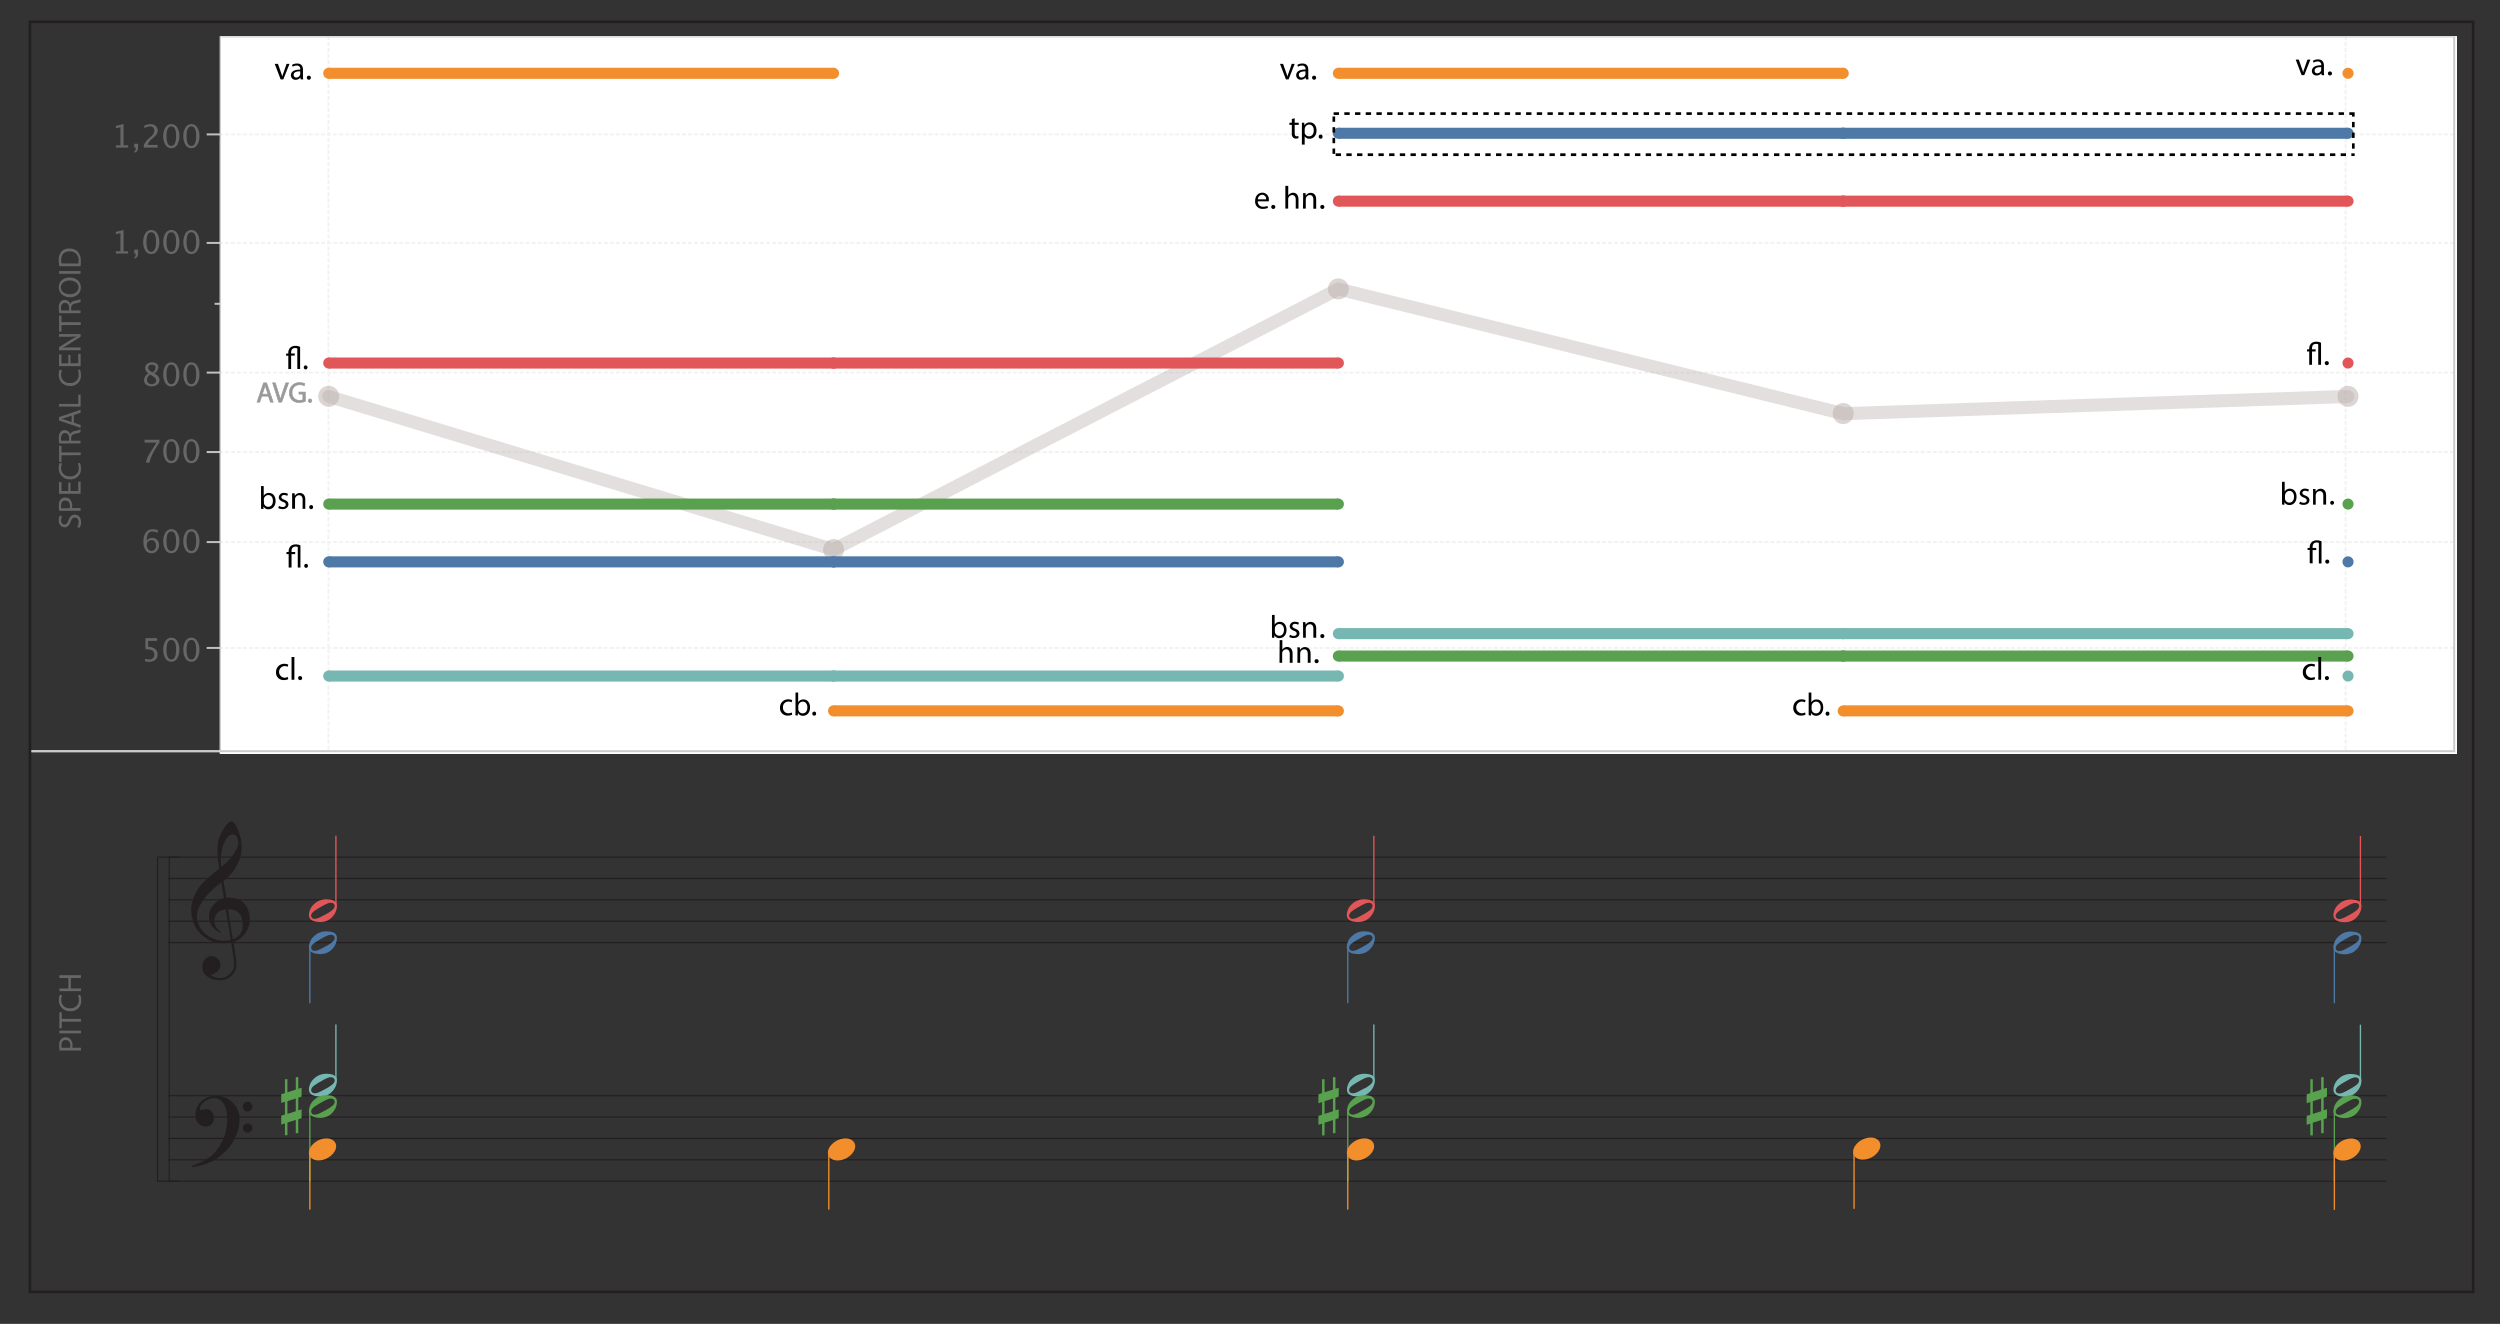 <svg xmlns="http://www.w3.org/2000/svg" xmlns:xlink="http://www.w3.org/1999/xlink" viewBox="0 0 935.38 495.32"><rect x="0" y="0" width="935.38" height="495.32" fill="#333333" stroke="none"/><defs><style>.a,.aa,.ab,.ac,.ad,.c,.e,.i,.w,.y,.z{fill:none;}.b{clip-path:url(#a);}.c{stroke:silver;}.c,.e,.i{stroke-linejoin:bevel;stroke-width:0.75px;}.d{fill:#666;}.e{stroke:#cbcbcb;}.e,.i{stroke-linecap:square;}.f{clip-path:url(#b);}.g{fill:#fff;}.h{clip-path:url(#e);}.i{stroke:#f2f2f2;stroke-dasharray:0.75 1.5;}.j,.k,.l{fill:#bab0ac;}.j{opacity:0.4;}.k,.l{opacity:0.52;}.l,.n,.p,.r,.t,.v{fill-rule:evenodd;}.m,.n{fill:#f28e2b;}.o,.p{fill:#59a14f;}.q,.r{fill:#76b7b2;}.s,.t{fill:#4e79a7;}.u,.v{fill:#e15759;}.ad,.w{stroke:#231f20;}.aa,.ab,.ac,.ad,.ae,.w,.y,.z{stroke-miterlimit:10;}.w{stroke-width:0.45px;}.x{fill:#231f20;}.y{stroke:#e15759;}.aa,.ab,.ac,.y,.z{stroke-width:0.5px;}.z{stroke:#4e79a7;}.aa{stroke:#76b7b2;}.ab{stroke:#59a14f;}.ac{stroke:#f28e2b;}.ae{fill:#999;stroke:#999;stroke-width:0.25px;}</style><clipPath id="a"><rect class="a" x="10.97" y="12.64" width="72.3" height="269.41"/></clipPath><clipPath id="b"><rect class="a" x="82.28" y="13.63" width="836.95" height="268.42"/></clipPath><clipPath id="e"><rect class="a" x="82.28" y="13.63" width="835.96" height="267.43"/></clipPath></defs><g class="b"><line class="c" x1="77.33" y1="242.43" x2="82.28" y2="242.43"/><line class="c" x1="77.33" y1="202.81" x2="82.28" y2="202.81"/><line class="c" x1="77.33" y1="169.13" x2="82.28" y2="169.13"/><line class="c" x1="77.33" y1="139.42" x2="82.28" y2="139.42"/><line class="c" x1="77.33" y1="90.89" x2="82.28" y2="90.89"/><line class="c" x1="77.33" y1="50.28" x2="82.28" y2="50.28"/><line class="c" x1="80.3" y1="113.67" x2="82.28" y2="113.67"/><path class="d" d="M54.28,247.42v-1a4.53,4.53,0,0,0,1.62.34,1.8,1.8,0,0,0,1.34-.5,1.9,1.9,0,0,0,.48-1.38c0-1.28-.89-1.93-2.66-1.93-.2,0-.42,0-.64,0v-4.18h4.35v1H55.43v2.27a4,4,0,0,1,2.58.76,2.55,2.55,0,0,1,.93,2.1,2.43,2.43,0,0,1-.85,2,3.54,3.54,0,0,1-2.34.71A7,7,0,0,1,54.28,247.42Z"/><path class="d" d="M64.07,247.6a2.5,2.5,0,0,1-2.16-1.25,6,6,0,0,1-.82-3.27,5.77,5.77,0,0,1,.83-3.26,2.54,2.54,0,0,1,4.36,0,5.73,5.73,0,0,1,.83,3.25,5.83,5.83,0,0,1-.83,3.29A2.53,2.53,0,0,1,64.07,247.6Zm0-.86c1.21,0,1.81-1.23,1.81-3.69s-.59-3.61-1.79-3.61-1.79,1.21-1.79,3.64S62.9,246.74,64.08,246.74Z"/><path class="d" d="M71.57,247.6a2.48,2.48,0,0,1-2.15-1.25,5.87,5.87,0,0,1-.82-3.27,5.77,5.77,0,0,1,.83-3.26,2.53,2.53,0,0,1,4.35,0,5.66,5.66,0,0,1,.83,3.25,5.75,5.75,0,0,1-.83,3.29A2.52,2.52,0,0,1,71.57,247.6Zm0-.86c1.21,0,1.82-1.23,1.82-3.69s-.6-3.61-1.79-3.61-1.79,1.21-1.79,3.64S70.41,246.74,71.58,246.74Z"/><path class="d" d="M54.88,202.32a2.48,2.48,0,0,1,2.06-1.06,2.43,2.43,0,0,1,1.84.75,2.62,2.62,0,0,1,.72,1.91,3.08,3.08,0,0,1-.81,2.2,2.64,2.64,0,0,1-2,.87,2.54,2.54,0,0,1-2.22-1.15,5.48,5.48,0,0,1-.8-3.17,5.73,5.73,0,0,1,.92-3.47A3.05,3.05,0,0,1,57.14,198a7.13,7.13,0,0,1,1.91.33v1a5.83,5.83,0,0,0-2-.47C55.61,198.82,54.88,200,54.88,202.32Zm3.47,1.85a2.42,2.42,0,0,0-.44-1.53,1.47,1.47,0,0,0-1.22-.56,1.76,1.76,0,0,0-1.24.49,1.56,1.56,0,0,0-.53,1.17,2.83,2.83,0,0,0,.5,1.74,1.58,1.58,0,0,0,1.31.65,1.46,1.46,0,0,0,1.18-.53A2.2,2.2,0,0,0,58.35,204.17Z"/><path class="d" d="M64.07,207a2.5,2.5,0,0,1-2.16-1.25,5.93,5.93,0,0,1-.82-3.27,5.77,5.77,0,0,1,.83-3.26,2.54,2.54,0,0,1,4.36,0,5.73,5.73,0,0,1,.83,3.25,5.83,5.83,0,0,1-.83,3.29A2.53,2.53,0,0,1,64.07,207Zm0-.86c1.21,0,1.81-1.23,1.81-3.69s-.59-3.61-1.79-3.61-1.79,1.21-1.79,3.64S62.9,206.13,64.08,206.13Z"/><path class="d" d="M71.57,207a2.48,2.48,0,0,1-2.15-1.25,5.85,5.85,0,0,1-.82-3.27,5.77,5.77,0,0,1,.83-3.26,2.53,2.53,0,0,1,4.35,0,5.66,5.66,0,0,1,.83,3.25,5.75,5.75,0,0,1-.83,3.29A2.52,2.52,0,0,1,71.57,207Zm0-.86c1.21,0,1.82-1.23,1.82-3.69s-.6-3.61-1.79-3.61-1.79,1.21-1.79,3.64S70.41,206.13,71.58,206.13Z"/><path class="d" d="M54.62,173.1a7.53,7.53,0,0,1,.48-1.74,16.58,16.58,0,0,1,1.1-2l2.34-3.77H54.12v-1.07h5.52v1.07c-2.21,3.25-3.44,5.75-3.7,7.52Z"/><path class="d" d="M64.07,173.31a2.48,2.48,0,0,1-2.16-1.25,5.9,5.9,0,0,1-.82-3.26,5.78,5.78,0,0,1,.83-3.27,2.54,2.54,0,0,1,4.36,0,5.76,5.76,0,0,1,.83,3.25,5.84,5.84,0,0,1-.83,3.3A2.55,2.55,0,0,1,64.07,173.31Zm0-.86c1.21,0,1.81-1.23,1.81-3.69s-.59-3.61-1.79-3.61-1.79,1.22-1.79,3.65S62.9,172.45,64.08,172.45Z"/><path class="d" d="M71.57,173.31a2.46,2.46,0,0,1-2.15-1.25,6.87,6.87,0,0,1,0-6.53,2.53,2.53,0,0,1,4.35,0,5.68,5.68,0,0,1,.83,3.25,5.76,5.76,0,0,1-.83,3.3A2.53,2.53,0,0,1,71.57,173.31Zm0-.86c1.21,0,1.82-1.23,1.82-3.69s-.6-3.61-1.79-3.61-1.79,1.22-1.79,3.65S70.41,172.45,71.58,172.45Z"/><path class="d" d="M55.57,139.7a2.43,2.43,0,0,1-1.26-1.94,2,2,0,0,1,.71-1.59,2.81,2.81,0,0,1,1.86-.61,2.76,2.76,0,0,1,1.73.52,1.63,1.63,0,0,1,.65,1.34,2.84,2.84,0,0,1-1.6,2.28c1.3.63,2,1.45,2,2.45a2.2,2.2,0,0,1-.82,1.76,3.59,3.59,0,0,1-4.15,0,2.08,2.08,0,0,1-.78-1.69A3,3,0,0,1,55.57,139.7Zm.62.46a4.3,4.3,0,0,0-.94.93,1.91,1.91,0,0,0-.25,1,1.56,1.56,0,0,0,.48,1.19,1.71,1.71,0,0,0,1.25.46,1.89,1.89,0,0,0,1.23-.39,1.27,1.27,0,0,0,.47-1,1.28,1.28,0,0,0-.29-.84,4.85,4.85,0,0,0-1.14-.85Zm.83-.82a2.21,2.21,0,0,0,1.21-1.76,1,1,0,0,0-.41-.84,1.62,1.62,0,0,0-1-.31,1.6,1.6,0,0,0-1,.31,1,1,0,0,0-.39.8,1.24,1.24,0,0,0,.35.86A6,6,0,0,0,57,139.34Z"/><path class="d" d="M64.07,144.59a2.5,2.5,0,0,1-2.16-1.25,5.93,5.93,0,0,1-.82-3.27,5.77,5.77,0,0,1,.83-3.26,2.54,2.54,0,0,1,4.36,0,5.73,5.73,0,0,1,.83,3.25,5.89,5.89,0,0,1-.83,3.3A2.55,2.55,0,0,1,64.07,144.59Zm0-.86c1.21,0,1.81-1.23,1.81-3.69s-.59-3.61-1.79-3.61-1.79,1.21-1.79,3.64S62.9,143.73,64.08,143.73Z"/><path class="d" d="M71.57,144.59a2.48,2.48,0,0,1-2.15-1.25,5.85,5.85,0,0,1-.82-3.27,5.77,5.77,0,0,1,.83-3.26,2.53,2.53,0,0,1,4.35,0,5.66,5.66,0,0,1,.83,3.25,5.81,5.81,0,0,1-.83,3.3A2.53,2.53,0,0,1,71.57,144.59Zm0-.86c1.21,0,1.82-1.23,1.82-3.69s-.6-3.61-1.79-3.61-1.79,1.21-1.79,3.64S70.41,143.73,71.58,143.73Z"/><path class="d" d="M43.35,94.85V94h1.72V87.21l-1.72.43v-.88l2.87-.71V94h1.72v.86Z"/><path class="d" d="M50.23,96.71v-.43c.38-.1.56-.54.56-1.31v-.12h-.56V93.42h1.44v1.24C51.67,95.93,51.19,96.62,50.23,96.71Z"/><path class="d" d="M56.56,95.06a2.46,2.46,0,0,1-2.15-1.25,5.81,5.81,0,0,1-.82-3.26,5.72,5.72,0,0,1,.83-3.27,2.54,2.54,0,0,1,4.35,0,5.78,5.78,0,0,1,.83,3.25,5.84,5.84,0,0,1-.83,3.3A2.55,2.55,0,0,1,56.56,95.06Zm0-.85c1.21,0,1.82-1.23,1.82-3.7s-.6-3.61-1.8-3.61-1.78,1.22-1.78,3.65S55.39,94.21,56.57,94.21Z"/><path class="d" d="M64.07,95.06a2.48,2.48,0,0,1-2.16-1.25,5.9,5.9,0,0,1-.82-3.26,5.8,5.8,0,0,1,.83-3.27,2.55,2.55,0,0,1,4.36,0,5.78,5.78,0,0,1,.83,3.25,5.84,5.84,0,0,1-.83,3.3A2.55,2.55,0,0,1,64.07,95.06Zm0-.85c1.21,0,1.81-1.23,1.81-3.7S65.3,86.9,64.1,86.9s-1.79,1.22-1.79,3.65S62.9,94.21,64.08,94.21Z"/><path class="d" d="M71.57,95.06a2.46,2.46,0,0,1-2.15-1.25,6.87,6.87,0,0,1,0-6.53,2.54,2.54,0,0,1,4.35,0,5.7,5.7,0,0,1,.83,3.25,5.76,5.76,0,0,1-.83,3.3A2.53,2.53,0,0,1,71.57,95.06Zm0-.85c1.21,0,1.82-1.23,1.82-3.7s-.6-3.61-1.79-3.61-1.79,1.22-1.79,3.65S70.41,94.21,71.58,94.21Z"/><path class="d" d="M43.35,55.23v-.86h1.72V47.59L43.35,48v-.88l2.87-.71v7.94h1.72v.86Z"/><path class="d" d="M50.23,57.09v-.42c.38-.11.56-.55.56-1.32v-.12h-.56V53.8h1.44V55C51.67,56.31,51.19,57,50.23,57.09Z"/><path class="d" d="M53.82,55.23v-1a7.75,7.75,0,0,1,2-2.54l.66-.59a3.18,3.18,0,0,0,1.26-2.27,1.47,1.47,0,0,0-.43-1.13,1.64,1.64,0,0,0-1.19-.41A4.46,4.46,0,0,0,54,48V47a5.31,5.31,0,0,1,2.27-.54,2.78,2.78,0,0,1,1.94.65A2.18,2.18,0,0,1,59,48.8a2.59,2.59,0,0,1-.36,1.37,7,7,0,0,1-1.38,1.45l-.44.38a4.24,4.24,0,0,0-1.59,2.23h3.73v1Z"/><path class="d" d="M64.07,55.45a2.5,2.5,0,0,1-2.16-1.25,6,6,0,0,1-.82-3.27,5.83,5.83,0,0,1,.83-3.27,2.55,2.55,0,0,1,4.36,0,5.78,5.78,0,0,1,.83,3.25,5.84,5.84,0,0,1-.83,3.3A2.53,2.53,0,0,1,64.07,55.45Zm0-.86c1.21,0,1.81-1.23,1.81-3.69s-.59-3.61-1.79-3.61-1.79,1.21-1.79,3.64S62.9,54.59,64.08,54.59Z"/><path class="d" d="M71.57,55.45a2.48,2.48,0,0,1-2.15-1.25,5.87,5.87,0,0,1-.82-3.27,5.83,5.83,0,0,1,.83-3.27,2.54,2.54,0,0,1,4.35,0,5.7,5.7,0,0,1,.83,3.25,5.76,5.76,0,0,1-.83,3.3A2.52,2.52,0,0,1,71.57,55.45Zm0-.86c1.21,0,1.82-1.23,1.82-3.69s-.6-3.61-1.79-3.61-1.79,1.21-1.79,3.64S70.41,54.59,71.58,54.59Z"/><line class="e" x1="82.28" y1="281.06" x2="11.96" y2="281.06"/><line class="e" x1="82.28" y1="281.06" x2="11.96" y2="281.06"/></g><g class="f"><rect class="g" x="82.28" y="13.63" width="836.95" height="268.42"/><rect class="g" x="82.28" y="52.26" width="836.95" height="229.79"/></g><g class="f"><rect class="g" x="82.28" y="13.63" width="836.95" height="268.42"/></g><g class="f"><rect class="g" x="82.28" y="13.63" width="836.95" height="268.42"/></g><g class="h"><line class="i" x1="82.28" y1="242.43" x2="918.24" y2="242.43"/><line class="i" x1="82.28" y1="202.81" x2="918.24" y2="202.81"/><line class="i" x1="82.28" y1="169.13" x2="918.24" y2="169.13"/><line class="i" x1="82.28" y1="139.42" x2="918.24" y2="139.42"/><line class="i" x1="82.28" y1="90.89" x2="918.24" y2="90.89"/><line class="i" x1="82.28" y1="50.28" x2="918.24" y2="50.28"/></g><g class="h"><line class="i" x1="122.89" y1="280.07" x2="122.89" y2="13.63"/><line class="i" x1="877.63" y1="280.07" x2="877.63" y2="13.63"/></g><g class="h"><path class="j" d="M123.71,146l188.88,57.33-.71,2.34-1.12-2.17,188.88-97.53a2.45,2.45,0,1,1-1.32,2.17,2.65,2.65,0,0,1,.16-.89l2.86-1.48,188.88,46.64-.58,2.37-.08-2.44,188.88-6.45a2.45,2.45,0,0,1,.16,4.89l-188.88,6.44h-.08a2.33,2.33,0,0,1-.59-.08h0L500.17,110.48l.59-2.38,1.12,2.18L313,207.8a2.5,2.5,0,0,1-1.12.27,2.71,2.71,0,0,1-.71-.1h0L122.29,150.63a2.44,2.44,0,1,1,1.42-4.67Z"/><circle class="k" cx="123" cy="148.29" r="3.93" transform="translate(-51.9 229.11) rotate(-75.13)"/><circle class="k" cx="311.88" cy="205.63" r="3.93" transform="translate(2.55 415.08) rotate(-67.5)"/><circle class="k" cx="500.76" cy="108.1" r="3.93" transform="translate(70.23 385.75) rotate(-45)"/><path class="l" d="M693.57,154.74a3.93,3.93,0,1,1-3.93-3.93A3.93,3.93,0,0,1,693.57,154.74Z"/><circle class="k" cx="878.52" cy="148.29" r="3.93" transform="translate(10.12 347.48) rotate(-22.5)"/></g><g class="h"><circle class="m" cx="123" cy="27.42" r="2.07"/><circle class="m" cx="311.88" cy="265.97" r="2.07"/><path class="n" d="M502.83,27.42a2.07,2.07,0,1,1-2.07-2.07A2.08,2.08,0,0,1,502.83,27.42Z"/><path class="n" d="M691.71,266a2.07,2.07,0,1,1-2.07-2.07A2.08,2.08,0,0,1,691.71,266Z"/><path class="n" d="M880.59,27.42a2.07,2.07,0,1,1-2.07-2.07A2.08,2.08,0,0,1,880.59,27.42Z"/><rect class="m" x="123" y="25.35" width="188.88" height="4.15"/><circle class="m" cx="311.88" cy="27.42" r="2.07"/><rect class="m" x="311.88" y="263.9" width="188.88" height="4.15"/><path class="n" d="M502.83,266a2.07,2.07,0,1,1-2.07-2.07A2.08,2.08,0,0,1,502.83,266Z"/><rect class="m" x="500.76" y="25.35" width="188.88" height="4.15"/><path class="n" d="M691.71,27.42a2.07,2.07,0,1,1-2.07-2.07A2.08,2.08,0,0,1,691.71,27.42Z"/><rect class="m" x="689.64" y="263.9" width="188.88" height="4.15"/><path class="n" d="M880.59,266a2.07,2.07,0,1,1-2.07-2.07A2.08,2.08,0,0,1,880.59,266Z"/><circle class="o" cx="123" cy="188.6" r="2.07"/><circle class="o" cx="311.88" cy="188.6" r="2.07"/><path class="p" d="M502.83,245.46a2.07,2.07,0,1,1-2.07-2.07A2.08,2.08,0,0,1,502.83,245.46Z"/><path class="p" d="M691.71,245.46a2.07,2.07,0,1,1-2.07-2.07A2.08,2.08,0,0,1,691.71,245.46Z"/><path class="p" d="M880.59,188.6a2.07,2.07,0,1,1-2.07-2.07A2.08,2.08,0,0,1,880.59,188.6Z"/><rect class="o" x="123" y="186.53" width="188.88" height="4.15"/><circle class="o" cx="311.88" cy="188.6" r="2.07"/><rect class="o" x="311.88" y="186.53" width="188.88" height="4.15"/><path class="p" d="M502.83,188.6a2.07,2.07,0,1,1-2.07-2.07A2.08,2.08,0,0,1,502.83,188.6Z"/><rect class="o" x="500.76" y="243.39" width="188.88" height="4.15"/><path class="p" d="M691.71,245.46a2.07,2.07,0,1,1-2.07-2.07A2.08,2.08,0,0,1,691.71,245.46Z"/><rect class="o" x="689.64" y="243.39" width="188.88" height="4.15"/><path class="p" d="M880.59,245.46a2.07,2.07,0,1,1-2.07-2.07A2.08,2.08,0,0,1,880.59,245.46Z"/><circle class="q" cx="123" cy="252.94" r="2.07"/><circle class="q" cx="311.88" cy="252.94" r="2.07"/><path class="r" d="M502.83,237.07a2.07,2.07,0,1,1-2.07-2.07A2.08,2.08,0,0,1,502.83,237.07Z"/><path class="r" d="M691.71,237.07a2.07,2.07,0,1,1-2.07-2.07A2.08,2.08,0,0,1,691.71,237.07Z"/><path class="r" d="M880.59,252.94a2.07,2.07,0,1,1-2.07-2.07A2.07,2.07,0,0,1,880.59,252.94Z"/><rect class="q" x="123" y="250.87" width="188.88" height="4.15"/><circle class="q" cx="311.88" cy="252.94" r="2.07"/><rect class="q" x="311.88" y="250.87" width="188.88" height="4.15"/><path class="r" d="M502.83,252.94a2.07,2.07,0,1,1-2.07-2.07A2.07,2.07,0,0,1,502.83,252.94Z"/><rect class="q" x="500.76" y="235" width="188.88" height="4.15"/><path class="r" d="M691.71,237.07a2.07,2.07,0,1,1-2.07-2.07A2.08,2.08,0,0,1,691.71,237.07Z"/><rect class="q" x="689.64" y="235" width="188.88" height="4.15"/><path class="r" d="M880.59,237.07a2.07,2.07,0,1,1-2.07-2.07A2.08,2.08,0,0,1,880.59,237.07Z"/><circle class="s" cx="123" cy="210.23" r="2.07"/><circle class="s" cx="311.88" cy="210.23" r="2.07"/><path class="t" d="M502.83,49.86a2.07,2.07,0,1,1-2.07-2.07A2.07,2.07,0,0,1,502.83,49.86Z"/><path class="t" d="M691.71,49.86a2.07,2.07,0,1,1-2.07-2.07A2.07,2.07,0,0,1,691.71,49.86Z"/><path class="t" d="M880.59,210.23a2.07,2.07,0,1,1-2.07-2.08A2.07,2.07,0,0,1,880.59,210.23Z"/><rect class="s" x="123" y="208.15" width="188.88" height="4.15"/><circle class="s" cx="311.88" cy="210.23" r="2.07"/><rect class="s" x="311.88" y="208.15" width="188.88" height="4.15"/><path class="t" d="M502.83,210.23a2.07,2.07,0,1,1-2.07-2.08A2.07,2.07,0,0,1,502.83,210.23Z"/><rect class="s" x="500.76" y="47.79" width="188.88" height="4.15"/><path class="t" d="M691.71,49.86a2.07,2.07,0,1,1-2.07-2.07A2.07,2.07,0,0,1,691.71,49.86Z"/><rect class="s" x="689.64" y="47.79" width="188.88" height="4.15"/><path class="t" d="M880.59,49.86a2.07,2.07,0,1,1-2.07-2.07A2.07,2.07,0,0,1,880.59,49.86Z"/><circle class="u" cx="123" cy="135.83" r="2.07"/><circle class="u" cx="311.88" cy="135.83" r="2.07"/><path class="v" d="M502.83,75.26a2.07,2.07,0,1,1-2.07-2.07A2.08,2.08,0,0,1,502.83,75.26Z"/><path class="v" d="M691.71,75.26a2.07,2.07,0,1,1-2.07-2.07A2.08,2.08,0,0,1,691.71,75.26Z"/><path class="v" d="M880.59,135.83a2.07,2.07,0,1,1-2.07-2.07A2.07,2.07,0,0,1,880.59,135.83Z"/><rect class="u" x="123" y="133.76" width="188.88" height="4.15"/><circle class="u" cx="311.88" cy="135.83" r="2.07"/><rect class="u" x="311.88" y="133.76" width="188.88" height="4.15"/><path class="v" d="M502.83,135.83a2.07,2.07,0,1,1-2.07-2.07A2.07,2.07,0,0,1,502.83,135.83Z"/><rect class="u" x="500.76" y="73.19" width="188.88" height="4.15"/><path class="v" d="M691.71,75.26a2.07,2.07,0,1,1-2.07-2.07A2.08,2.08,0,0,1,691.71,75.26Z"/><rect class="u" x="689.64" y="73.19" width="188.88" height="4.15"/><path class="v" d="M880.59,75.26a2.07,2.07,0,1,1-2.07-2.07A2.08,2.08,0,0,1,880.59,75.26Z"/></g><g class="f"><line class="e" x1="82.28" y1="13.63" x2="82.28" y2="281.06"/><line class="e" x1="918.24" y1="13.63" x2="918.24" y2="281.06"/><line class="e" x1="82.28" y1="13.63" x2="918.24" y2="13.63"/><line class="e" x1="82.28" y1="281.06" x2="918.24" y2="281.06"/></g><line class="w" x1="63.3" y1="320.7" x2="63.3" y2="441.93"/><path class="x" d="M86.49,352.73a12.47,12.47,0,0,1-1.9.19,15.91,15.91,0,0,1-2,0c-.64-.06-1.24-.13-1.78-.23a4.78,4.78,0,0,1-1.33-.4,17.75,17.75,0,0,1-4-2.51A11.15,11.15,0,0,1,73.19,347,10.41,10.41,0,0,1,72,344a19.84,19.84,0,0,1-.44-3,10.19,10.19,0,0,1,.31-3.33,16.6,16.6,0,0,1,1.18-3.18,17.53,17.53,0,0,1,1.73-2.8,20.25,20.25,0,0,1,2-2.24c.77-.72,1.58-1.44,2.42-2.15S81,325.82,82,325.08a6.71,6.71,0,0,0-.08-.74c0-.21-.07-.43-.11-.65s-.09-.48-.14-.76a7.76,7.76,0,0,1-.11-1c0-.17,0-.48-.07-.94s-.07-1-.08-1.67,0-1.39,0-2.22a18.86,18.86,0,0,1,.32-2.59,11.3,11.3,0,0,1,.69-2,18.56,18.56,0,0,1,1.24-2.38,12,12,0,0,1,1.52-2,2.21,2.21,0,0,1,1.51-.83,1.11,1.11,0,0,1,.76.43,5.6,5.6,0,0,1,.82,1.15,14.66,14.66,0,0,1,.78,1.63,19.62,19.62,0,0,1,1.14,3.76,14.89,14.89,0,0,1,.21,1.63,21.52,21.52,0,0,1-.13,2.92,13.28,13.28,0,0,1-.48,2.27,14.42,14.42,0,0,1-.75,1.86c-.29.56-.6,1.13-.91,1.71a15.39,15.39,0,0,1-1,1.52c-.36.43-.71.88-1.08,1.32a6.88,6.88,0,0,1-1.19,1.17c-.42.31-.83.65-1.23,1l.51,2.94c.06.38.12.76.19,1.12s.12.7.16,1a6.91,6.91,0,0,0,.13.76,3.36,3.36,0,0,1,.06.37,7,7,0,0,1,1.58,0,12.58,12.58,0,0,1,1.57.24,6.61,6.61,0,0,1,1.34.41,6.88,6.88,0,0,1,1,.48,7.29,7.29,0,0,1,2.44,2.93,10.32,10.32,0,0,1,.85,3.37,9.19,9.19,0,0,1-.22,2.7,9,9,0,0,1-1.08,2.59,9.34,9.34,0,0,1-1.95,2.25,10.29,10.29,0,0,1-2.83,1.7l.36,2.43c.1.64.2,1.26.28,1.87s.15,1,.2,1.26a16.66,16.66,0,0,1,.22,3.15,4.63,4.63,0,0,1-.48,2,10.73,10.73,0,0,1-.82,1.25,5.64,5.64,0,0,1-1.1,1.08,5.87,5.87,0,0,1-1.49.8,6.54,6.54,0,0,1-1.93.39,8,8,0,0,1-2-.15,7.86,7.86,0,0,1-2.21-.73,5.86,5.86,0,0,1-1.82-1.42,3.72,3.72,0,0,1-.86-2.21,5.08,5.08,0,0,1,.09-1.55,4.17,4.17,0,0,1,.56-1.41A3.29,3.29,0,0,1,79,357.75a3,3,0,0,1,1.17.18,4,4,0,0,1,1.1.59,3.07,3.07,0,0,1,.83,1,3.15,3.15,0,0,1,.39,1.25,3.32,3.32,0,0,1-.74,2.28,5,5,0,0,1-2.81,1.65,2.91,2.91,0,0,0,1.21.85,5.61,5.61,0,0,0,2.24.4,4.94,4.94,0,0,0,2.7-.83,5.92,5.92,0,0,0,2-2.08,4.56,4.56,0,0,0,.45-2.16,23.91,23.91,0,0,0-.16-2.67c0-.15-.11-.52-.19-1.1s-.19-1.2-.29-1.84S86.64,353.65,86.49,352.73Zm-4.17-11.88A4.28,4.28,0,0,0,81,342a3.69,3.69,0,0,0-.67,1.4,4.54,4.54,0,0,0-.15,1.31,4.06,4.06,0,0,0,.26,1.18A5.28,5.28,0,0,0,81,347a6.36,6.36,0,0,0,.8,1,3.43,3.43,0,0,0,.88.66l-.11.11-.11.11a.5.5,0,0,0-.1.13,8,8,0,0,1-1.74-1.13,9.17,9.17,0,0,1-1-.95c-.23-.32-.44-.61-.61-.86a4.19,4.19,0,0,1-.41-.82,5.8,5.8,0,0,1-.27-.94,6.65,6.65,0,0,1-.15-1.21,4.71,4.71,0,0,1,.1-1.43,7,7,0,0,1,1.49-3,8.55,8.55,0,0,1,1.39-1.36,5.26,5.26,0,0,1,.75-.51l.62-.34a2.63,2.63,0,0,1,.59-.22l.66-.18-1-5.79a13.38,13.38,0,0,0-1.25.9c-.57.45-1.2,1-1.88,1.6s-1.36,1.28-2,2A14.16,14.16,0,0,0,76,336.78a21.5,21.5,0,0,0-1.79,3.36,6.81,6.81,0,0,0-.48,3.32A7.76,7.76,0,0,0,75,347.22a10.09,10.09,0,0,0,2.83,2.92,10.79,10.79,0,0,0,3.93,1.65,10.26,10.26,0,0,0,4.57-.11q-.51-3.17-.92-5.66c-.13-.7-.25-1.4-.35-2.08s-.21-1.29-.31-1.82-.18-1.13-.27-1.79A5.12,5.12,0,0,0,82.32,340.85Zm4.85-28.63A2.74,2.74,0,0,0,85,313.39a9.37,9.37,0,0,0-1.54,3,18.7,18.7,0,0,0-.69,8A21.42,21.42,0,0,0,85,322.47a20.62,20.62,0,0,0,2.09-2.41,15,15,0,0,0,1.54-2.59,5.05,5.05,0,0,0,.49-2.5,8.36,8.36,0,0,0-.12-.86,3.44,3.44,0,0,0-.32-.9,2.31,2.31,0,0,0-.58-.7A1.36,1.36,0,0,0,87.17,312.22Zm-.07,39.2a5.44,5.44,0,0,0,2.14-1.25,5,5,0,0,0,1.14-1.66,5.76,5.76,0,0,0,.42-1.79c0-.59,0-1.13,0-1.6a11.52,11.52,0,0,0-.27-1.44,4.83,4.83,0,0,0-.78-1.66,4.43,4.43,0,0,0-1.63-1.32,5.62,5.62,0,0,0-2.82-.44Z"/><path class="x" d="M87.65,426.33c-.2.36-.38.69-.56,1s-.37.58-.56.86-.4.55-.61.82-.46.55-.74.87-.53.61-.78.87-.49.5-.74.73a8.72,8.72,0,0,1-.78.69c-.28.22-.58.46-.93.72s-.82.6-1.19.83-.75.45-1.12.64-.77.37-1.17.53l-1.34.53a16.31,16.31,0,0,1-1.62.52c-.59.16-1.14.3-1.68.4s-1.23.25-1.85.35l-.23-.47c1-.35,2-.74,3-1.19.83-.38,1.71-.85,2.64-1.39a11.14,11.14,0,0,0,2.41-1.87,19.24,19.24,0,0,0,3.93-6.06A18.85,18.85,0,0,0,85,418.17a14.44,14.44,0,0,0-.2-2.2,9.08,9.08,0,0,0-.74-2.37,5.54,5.54,0,0,0-1.47-1.92,3.67,3.67,0,0,0-2.45-.8,5.51,5.51,0,0,0-1.83.35,6.74,6.74,0,0,0-1.78.95,5.12,5.12,0,0,0-1.31,1.4,2.74,2.74,0,0,0-.42,1.75c0,.08.09.11.21.08l.51-.15c.23-.06.5-.13.84-.19a5.21,5.21,0,0,1,1.16-.06,2.05,2.05,0,0,1,1.22.43,3,3,0,0,1,.83,1,3.84,3.84,0,0,1,.41,1.32,3.59,3.59,0,0,1-.06,1.39,3.23,3.23,0,0,1-.94,1.68,2.73,2.73,0,0,1-1.91.63,4.18,4.18,0,0,1-1.48-.28,4,4,0,0,1-1.27-.76,3.85,3.85,0,0,1-1.21-2.87,7.64,7.64,0,0,1,.3-2.43,7.87,7.87,0,0,1,.83-1.82,6.18,6.18,0,0,1,1.06-1.26,6.85,6.85,0,0,1,1-.78,7.75,7.75,0,0,1,2.4-1,12.11,12.11,0,0,1,2.3-.3,8,8,0,0,1,2.44.39,8.55,8.55,0,0,1,2.32,1.16,9.19,9.19,0,0,1,2,1.79,7.16,7.16,0,0,1,1.31,2.31,8.65,8.65,0,0,1,.56,3.06,15.53,15.53,0,0,1-.4,3.5c-.08.42-.18.81-.28,1.15s-.23.67-.36,1a10.11,10.11,0,0,1-.43,1ZM90.88,414a1.54,1.54,0,0,1,.47-1.24,1.74,1.74,0,0,1,1.25-.49,1.69,1.69,0,0,1,1.26.45,1.54,1.54,0,0,1,.53,1.21,1.76,1.76,0,1,1-3.51.07Zm0,8.05a1.59,1.59,0,0,1,.51-1.21,1.85,1.85,0,0,1,1.24-.51,1.87,1.87,0,0,1,1.27.46,1.53,1.53,0,0,1,.52,1.2,1.61,1.61,0,0,1-.48,1.26,1.81,1.81,0,0,1-2.51.05A1.78,1.78,0,0,1,90.88,422.07Z"/><line class="w" x1="62.94" y1="320.7" x2="892.92" y2="320.7"/><line class="w" x1="62.94" y1="328.69" x2="892.92" y2="328.69"/><line class="w" x1="62.94" y1="336.68" x2="892.92" y2="336.68"/><line class="w" x1="62.94" y1="344.68" x2="892.92" y2="344.68"/><line class="w" x1="62.94" y1="352.67" x2="892.92" y2="352.67"/><line class="w" x1="62.94" y1="409.96" x2="892.92" y2="409.96"/><line class="w" x1="62.94" y1="417.95" x2="892.92" y2="417.95"/><line class="w" x1="62.94" y1="425.94" x2="892.92" y2="425.94"/><line class="w" x1="62.94" y1="433.94" x2="892.92" y2="433.94"/><line class="w" x1="62.94" y1="441.93" x2="892.92" y2="441.93"/><polyline class="w" points="66.93 320.69 58.94 320.69 58.94 441.93 66.93 441.93"/><line class="y" x1="125.68" y1="339.35" x2="125.68" y2="312.7"/><path class="u" d="M125.79,337.83a2.08,2.08,0,0,1,.24.79,4.12,4.12,0,0,1,0,.86,6.67,6.67,0,0,1-.14.82,4.17,4.17,0,0,1-.2.6,6,6,0,0,1-1.34,2.15,6.09,6.09,0,0,1-1.63,1.27,6.7,6.7,0,0,1-3.74.61l-.75-.09a4.37,4.37,0,0,1-.86-.23,4.08,4.08,0,0,1-.84-.41,2,2,0,0,1-.62-.64,2,2,0,0,1-.3-.85,2.88,2.88,0,0,1,0-.83,5.12,5.12,0,0,1,.14-.74c.06-.22.13-.42.19-.59a5.3,5.3,0,0,1,1.28-2,9.29,9.29,0,0,1,1.57-1.25,6.84,6.84,0,0,1,1.8-.67,7.09,7.09,0,0,1,2.42-.1l.64.08a4,4,0,0,1,1.55.58A1.85,1.85,0,0,1,125.79,337.83Zm-.74.55a1.16,1.16,0,0,0-.62-.51,1.9,1.9,0,0,0-.8-.1,3.56,3.56,0,0,0-.88.19c-.3.11-.57.23-.83.35a10.66,10.66,0,0,0-1,.52l-.92.51c-.61.34-1.24.72-1.88,1.15a8,8,0,0,0-.72.51,2.89,2.89,0,0,0-.62.64,1.7,1.7,0,0,0-.34.75,1.08,1.08,0,0,0,.14.78,1.14,1.14,0,0,0,.61.52,2,2,0,0,0,.82.08,5.09,5.09,0,0,0,.88-.21c.29-.11.57-.23.83-.35s.7-.35,1-.52l1-.51.91-.51c.29-.17.6-.37.94-.61l.69-.51a3.13,3.13,0,0,0,.62-.64,1.82,1.82,0,0,0,.34-.75A1.09,1.09,0,0,0,125.05,338.38Z"/><line class="y" x1="514.03" y1="339.35" x2="514.03" y2="312.7"/><path class="u" d="M514.14,337.83a2.08,2.08,0,0,1,.24.79,4.12,4.12,0,0,1,0,.86,5.18,5.18,0,0,1-.15.82,3.29,3.29,0,0,1-.19.6,6.58,6.58,0,0,1-3,3.42,6.71,6.71,0,0,1-3.74.61l-.75-.09a4.66,4.66,0,0,1-.87-.23,4,4,0,0,1-.83-.41,1.89,1.89,0,0,1-.62-.64,2.19,2.19,0,0,1-.31-.85,3.84,3.84,0,0,1,0-.83,5.09,5.09,0,0,1,.15-.74c.06-.22.13-.42.19-.59a5.18,5.18,0,0,1,1.28-2,8.56,8.56,0,0,1,1.57-1.25,6.84,6.84,0,0,1,1.8-.67,7.09,7.09,0,0,1,2.42-.1l.64.08a4,4,0,0,1,1.55.58A1.85,1.85,0,0,1,514.14,337.83Zm-.74.55a1.2,1.2,0,0,0-.62-.51,1.92,1.92,0,0,0-.8-.1,3.56,3.56,0,0,0-.88.19c-.3.11-.58.23-.83.35s-.69.35-1,.52-.59.34-.91.51c-.62.34-1.24.72-1.88,1.15a8,8,0,0,0-.72.51,2.94,2.94,0,0,0-.63.64,1.8,1.8,0,0,0-.33.75,1,1,0,0,0,.14.78,1.1,1.1,0,0,0,.61.52,2,2,0,0,0,.81.08,4.88,4.88,0,0,0,.88-.21c.3-.11.58-.23.83-.35s.7-.35,1-.52l.95-.51.91-.51c.28-.17.6-.37.94-.61l.69-.51a3.13,3.13,0,0,0,.62-.64,2,2,0,0,0,.34-.75A1.09,1.09,0,0,0,513.4,338.38Z"/><line class="z" x1="115.93" y1="354" x2="115.93" y2="375.32"/><path class="s" d="M125.79,349.82a2.08,2.08,0,0,1,.24.79,4.12,4.12,0,0,1,0,.86,6.67,6.67,0,0,1-.14.82,4.17,4.17,0,0,1-.2.6,6,6,0,0,1-1.34,2.15,6.09,6.09,0,0,1-1.63,1.27,6.7,6.7,0,0,1-3.74.61l-.75-.09a4.37,4.37,0,0,1-.86-.23,4.08,4.08,0,0,1-.84-.41,2,2,0,0,1-.62-.64,2,2,0,0,1-.3-.85,2.88,2.88,0,0,1,0-.83,5.12,5.12,0,0,1,.14-.74c.06-.22.13-.42.19-.59a5.3,5.3,0,0,1,1.28-2,9.29,9.29,0,0,1,1.57-1.25,6.84,6.84,0,0,1,1.8-.67,7.09,7.09,0,0,1,2.42-.1l.64.08a3.63,3.63,0,0,1,1.55.58A1.85,1.85,0,0,1,125.79,349.82Zm-.74.55a1.16,1.16,0,0,0-.62-.51,1.9,1.9,0,0,0-.8-.1,3.16,3.16,0,0,0-.88.19,8,8,0,0,0-.83.35,10.73,10.73,0,0,0-1,.51c-.29.18-.6.35-.92.52-.61.34-1.24.72-1.88,1.15a8,8,0,0,0-.72.51,2.89,2.89,0,0,0-.62.64,1.7,1.7,0,0,0-.34.75,1.16,1.16,0,0,0,.75,1.29,1.73,1.73,0,0,0,.82.08,4.26,4.26,0,0,0,.88-.2c.29-.11.57-.23.83-.35s.7-.35,1-.52l1-.51.91-.51c.29-.17.6-.37.94-.61l.69-.51a3.13,3.13,0,0,0,.62-.64,1.82,1.82,0,0,0,.34-.75A1.09,1.09,0,0,0,125.05,350.37Z"/><line class="z" x1="504.27" y1="354" x2="504.27" y2="375.32"/><path class="s" d="M514.14,349.82a2.08,2.08,0,0,1,.24.79,4.12,4.12,0,0,1,0,.86,5.18,5.18,0,0,1-.15.82,3.29,3.29,0,0,1-.19.6,6.58,6.58,0,0,1-3,3.42,6.71,6.71,0,0,1-3.74.61l-.75-.09a4.66,4.66,0,0,1-.87-.23,4,4,0,0,1-.83-.41,1.89,1.89,0,0,1-.62-.64,2.19,2.19,0,0,1-.31-.85,3.84,3.84,0,0,1,0-.83,5.09,5.09,0,0,1,.15-.74c.06-.22.13-.42.19-.59a5.18,5.18,0,0,1,1.28-2,8.56,8.56,0,0,1,1.57-1.25,6.84,6.84,0,0,1,1.8-.67,7.09,7.09,0,0,1,2.42-.1l.64.08a3.63,3.63,0,0,1,1.55.58A1.85,1.85,0,0,1,514.14,349.82Zm-.74.55a1.2,1.2,0,0,0-.62-.51,1.92,1.92,0,0,0-.8-.1,3.16,3.16,0,0,0-.88.19,7.14,7.14,0,0,0-.83.35c-.36.17-.69.34-1,.51s-.59.35-.91.52c-.62.34-1.24.72-1.88,1.15a8,8,0,0,0-.72.51,2.94,2.94,0,0,0-.63.64,1.8,1.8,0,0,0-.33.75,1,1,0,0,0,.14.78,1,1,0,0,0,.61.51,1.69,1.69,0,0,0,.81.08,4.12,4.12,0,0,0,.88-.2c.3-.11.58-.23.83-.35s.7-.35,1-.52l.95-.51.91-.51c.28-.17.6-.37.94-.61l.69-.51a3.13,3.13,0,0,0,.62-.64,2,2,0,0,0,.34-.75A1.09,1.09,0,0,0,513.4,350.37Z"/><line class="aa" x1="125.68" y1="404.63" x2="125.68" y2="383.31"/><path class="q" d="M125.79,403.11a2.08,2.08,0,0,1,.24.79,4.12,4.12,0,0,1,0,.86,6.67,6.67,0,0,1-.14.82,4.17,4.17,0,0,1-.2.6,6,6,0,0,1-1.34,2.15,6.09,6.09,0,0,1-1.63,1.27,6.7,6.7,0,0,1-3.74.61l-.75-.09a4.37,4.37,0,0,1-.86-.23,4.08,4.08,0,0,1-.84-.41,2,2,0,0,1-.62-.64,2,2,0,0,1-.3-.85,2.88,2.88,0,0,1,0-.83,5.12,5.12,0,0,1,.14-.74c.06-.22.13-.42.19-.59a5.3,5.3,0,0,1,1.28-2,9.29,9.29,0,0,1,1.57-1.25,6.84,6.84,0,0,1,1.8-.67,7.09,7.09,0,0,1,2.42-.1l.64.08a3.63,3.63,0,0,1,1.55.58A1.85,1.85,0,0,1,125.79,403.11Zm-.74.55a1.16,1.16,0,0,0-.62-.51,1.9,1.9,0,0,0-.8-.1,3.16,3.16,0,0,0-.88.19,8,8,0,0,0-.83.35,10.73,10.73,0,0,0-1,.51c-.29.18-.6.35-.92.52-.61.34-1.24.72-1.88,1.15a8,8,0,0,0-.72.51,2.89,2.89,0,0,0-.62.64,1.7,1.7,0,0,0-.34.75,1.16,1.16,0,0,0,.75,1.29,1.87,1.87,0,0,0,.82.09,5.09,5.09,0,0,0,.88-.21c.29-.11.57-.23.83-.35s.7-.35,1-.52l1-.51.91-.51c.29-.17.6-.37.94-.61l.69-.51a3.13,3.13,0,0,0,.62-.64,1.82,1.82,0,0,0,.34-.75A1.09,1.09,0,0,0,125.05,403.66Z"/><line class="aa" x1="514.03" y1="404.63" x2="514.03" y2="383.31"/><path class="q" d="M514.14,403.11a2.08,2.08,0,0,1,.24.79,4.12,4.12,0,0,1,0,.86,5.18,5.18,0,0,1-.15.82,3.29,3.29,0,0,1-.19.6,6.58,6.58,0,0,1-3,3.42,6.71,6.71,0,0,1-3.74.61l-.75-.09a4.66,4.66,0,0,1-.87-.23,4,4,0,0,1-.83-.41,1.89,1.89,0,0,1-.62-.64A2.19,2.19,0,0,1,504,408a3.84,3.84,0,0,1,0-.83,5.09,5.09,0,0,1,.15-.74c.06-.22.13-.42.19-.59a5.18,5.18,0,0,1,1.28-2,8.56,8.56,0,0,1,1.57-1.25,6.84,6.84,0,0,1,1.8-.67,7.09,7.09,0,0,1,2.42-.1l.64.08a3.63,3.63,0,0,1,1.55.58A1.85,1.85,0,0,1,514.14,403.11Zm-.74.55a1.2,1.2,0,0,0-.62-.51,1.92,1.92,0,0,0-.8-.1,3.16,3.16,0,0,0-.88.19,7.14,7.14,0,0,0-.83.35c-.36.17-.69.34-1,.51s-.59.35-.91.52c-.62.34-1.24.72-1.88,1.15a8,8,0,0,0-.72.51,2.94,2.94,0,0,0-.63.64,1.8,1.8,0,0,0-.33.75,1,1,0,0,0,.14.78,1,1,0,0,0,.61.51,1.83,1.83,0,0,0,.81.09,4.88,4.88,0,0,0,.88-.21c.3-.11.58-.23.83-.35s.7-.35,1-.52l.95-.51L511,407c.28-.17.6-.37.94-.61l.69-.51a3.13,3.13,0,0,0,.62-.64,2,2,0,0,0,.34-.75A1.09,1.09,0,0,0,513.4,403.66Z"/><line class="ab" x1="115.93" y1="415.28" x2="115.93" y2="441.93"/><path class="o" d="M125.79,411.11a2,2,0,0,1,.24.78,4.12,4.12,0,0,1,0,.86,6.67,6.67,0,0,1-.14.82,4.36,4.36,0,0,1-.2.61,5.91,5.91,0,0,1-1.34,2.14,6.16,6.16,0,0,1-1.63,1.28,6.87,6.87,0,0,1-3.74.61l-.75-.1a3.78,3.78,0,0,1-.86-.23,4.08,4.08,0,0,1-.84-.41,1.9,1.9,0,0,1-.62-.64,2,2,0,0,1-.3-.85,2.88,2.88,0,0,1,0-.83,4.73,4.73,0,0,1,.14-.73c.06-.23.13-.43.19-.6a5.3,5.3,0,0,1,1.28-2,9.82,9.82,0,0,1,1.57-1.25,7.21,7.21,0,0,1,1.8-.67,6.86,6.86,0,0,1,2.42-.09l.64.08a3.4,3.4,0,0,1,.78.19,3.44,3.44,0,0,1,.77.38A1.8,1.8,0,0,1,125.79,411.11Zm-.74.54a1.16,1.16,0,0,0-.62-.51,1.9,1.9,0,0,0-.8-.1,3.56,3.56,0,0,0-.88.19,8,8,0,0,0-.83.36,10.73,10.73,0,0,0-1,.51l-.92.51c-.61.34-1.24.72-1.88,1.15a8,8,0,0,0-.72.51,3.12,3.12,0,0,0-.62.64,1.81,1.81,0,0,0-.34.75,1.12,1.12,0,0,0,.14.79,1.16,1.16,0,0,0,.61.51,2,2,0,0,0,.82.08,3.74,3.74,0,0,0,.88-.21,9,9,0,0,0,.83-.35c.36-.17.7-.34,1-.51l1-.51.91-.52c.29-.17.6-.37.94-.6s.44-.32.69-.52a3.13,3.13,0,0,0,.62-.64,1.82,1.82,0,0,0,.34-.75A1.11,1.11,0,0,0,125.05,411.65Z"/><path class="o" d="M106.61,409v-5.21h.93v4.89l3.13-1V403h.93v4.38l1.24-.41v3.32l-1.24.42v4.73l1.24-.38v3.29l-1.24.42v5.21h-.93V419l-3.13,1v4.73h-.93v-4.41l-1.38.45v-3.33l1.38-.45v-4.76l-1.38.45v-3.3Zm.93,3v4.76l3.13-1V411Z"/><line class="ab" x1="504.27" y1="415.28" x2="504.27" y2="441.93"/><path class="o" d="M514.14,411.11a2,2,0,0,1,.24.78,4.12,4.12,0,0,1,0,.86,5.18,5.18,0,0,1-.15.82,3.43,3.43,0,0,1-.19.61,6.05,6.05,0,0,1-1.34,2.14,6.16,6.16,0,0,1-1.63,1.28,6.89,6.89,0,0,1-3.74.61l-.75-.1a4.56,4.56,0,0,1-1.7-.64,1.81,1.81,0,0,1-.62-.64A2.19,2.19,0,0,1,504,416a3.84,3.84,0,0,1,0-.83,4.69,4.69,0,0,1,.15-.73c.06-.23.13-.43.19-.6a5.18,5.18,0,0,1,1.28-2,9,9,0,0,1,1.57-1.25,7.21,7.21,0,0,1,1.8-.67,6.86,6.86,0,0,1,2.42-.09l.64.08a3.4,3.4,0,0,1,.78.19,3.44,3.44,0,0,1,.77.38A1.8,1.8,0,0,1,514.14,411.11Zm-.74.54a1.2,1.2,0,0,0-.62-.51,1.92,1.92,0,0,0-.8-.1,3.56,3.56,0,0,0-.88.19,7.13,7.13,0,0,0-.83.36c-.36.17-.69.34-1,.51s-.59.34-.91.51c-.62.34-1.24.72-1.88,1.15a8,8,0,0,0-.72.51,3.17,3.17,0,0,0-.63.64,1.92,1.92,0,0,0-.33.75,1.07,1.07,0,0,0,.14.79,1.13,1.13,0,0,0,.61.51,2,2,0,0,0,.81.08,3.63,3.63,0,0,0,.88-.21,7.14,7.14,0,0,0,.83-.35c.37-.17.7-.34,1-.51l.95-.51.91-.52c.28-.17.6-.37.94-.6s.44-.32.69-.52a3.13,3.13,0,0,0,.62-.64,2,2,0,0,0,.34-.75A1.11,1.11,0,0,0,513.4,411.65Z"/><line class="ac" x1="115.93" y1="431.27" x2="115.93" y2="452.59"/><path class="m" d="M115.81,430a5,5,0,0,1,1-1.6,7.67,7.67,0,0,1,3.37-2.16,6.91,6.91,0,0,1,2-.3,4.33,4.33,0,0,1,1.79.34,3.11,3.11,0,0,1,1.21.89,2.63,2.63,0,0,1,.56,1.31,3.14,3.14,0,0,1-.21,1.62,5,5,0,0,1-1,1.61A7.41,7.41,0,0,1,123,433a7.78,7.78,0,0,1-1.87.87,7,7,0,0,1-2,.3,4.2,4.2,0,0,1-1.77-.34,3.06,3.06,0,0,1-1.22-.91,2.53,2.53,0,0,1-.56-1.32A3.49,3.49,0,0,1,115.81,430Z"/><line class="ac" x1="310.1" y1="431.27" x2="310.1" y2="452.59"/><path class="m" d="M310,430a5,5,0,0,1,1-1.6,7.62,7.62,0,0,1,3.38-2.16,6.89,6.89,0,0,1,2-.3,4.33,4.33,0,0,1,1.79.34,3.14,3.14,0,0,1,1.22.89,2.82,2.82,0,0,1,.56,1.31,3.37,3.37,0,0,1-.21,1.62,5.35,5.35,0,0,1-1,1.61,7.47,7.47,0,0,1-1.54,1.31,7.61,7.61,0,0,1-1.87.87,7,7,0,0,1-2,.3,4.2,4.2,0,0,1-1.77-.34,3.14,3.14,0,0,1-1.22-.91,2.61,2.61,0,0,1-.56-1.32A3.38,3.38,0,0,1,310,430Z"/><line class="ac" x1="504.27" y1="431.27" x2="504.27" y2="452.59"/><path class="m" d="M504.16,430a4.87,4.87,0,0,1,1-1.6,7.06,7.06,0,0,1,1.52-1.29,7.29,7.29,0,0,1,1.85-.87,6.89,6.89,0,0,1,2-.3,4.38,4.38,0,0,1,1.8.34,3.11,3.11,0,0,1,1.21.89,2.72,2.72,0,0,1,.56,1.31,3.37,3.37,0,0,1-.21,1.62,5,5,0,0,1-1,1.61,7.68,7.68,0,0,1-1.53,1.31,7.78,7.78,0,0,1-1.87.87,7,7,0,0,1-2,.3,4.22,4.22,0,0,1-1.78-.34,3.1,3.1,0,0,1-1.21-.91,2.53,2.53,0,0,1-.56-1.32A3.37,3.37,0,0,1,504.16,430Z"/><line class="ac" x1="693.7" y1="430.98" x2="693.7" y2="452.3"/><path class="m" d="M693.59,429.68a4.9,4.9,0,0,1,1-1.59,7.06,7.06,0,0,1,1.52-1.3,7.42,7.42,0,0,1,1.85-.86,6.65,6.65,0,0,1,2-.31,4.33,4.33,0,0,1,1.79.34,3,3,0,0,1,1.21.89,2.66,2.66,0,0,1,.56,1.32,3.2,3.2,0,0,1-.2,1.61,5.19,5.19,0,0,1-1,1.61,7.5,7.5,0,0,1-1.53,1.32,7.39,7.39,0,0,1-1.87.86,7,7,0,0,1-2,.3,4.37,4.37,0,0,1-1.77-.33,3.34,3.34,0,0,1-1.22-.91,2.68,2.68,0,0,1-.56-1.33A3.4,3.4,0,0,1,693.59,429.68Z"/><path class="o" d="M494.66,409v-5.21h.92v4.89l3.14-1V403h.93v4.38l1.24-.42v3.33l-1.24.41v4.73l1.24-.38v3.29l-1.24.42V424h-.93v-4.92l-3.14,1v4.73h-.92v-4.41l-1.38.45v-3.33l1.38-.45v-4.76l-1.38.45v-3.29Zm.92,3v4.77l3.14-1V411Z"/><path class="o" d="M864.41,409v-5.21h.93v4.89l3.13-1V403h.93v4.38l1.25-.42v3.33l-1.25.41v4.73l1.25-.38v3.3l-1.25.41V424h-.93v-4.92l-3.13,1v4.73h-.93v-4.41l-1.37.45v-3.33l1.37-.44v-4.77l-1.37.45v-3.29Zm.93,3v4.77l3.13-1V411Z"/><rect class="ad" x="11.2" y="8.16" width="914.13" height="475.21"/><line class="y" x1="883.16" y1="339.42" x2="883.16" y2="312.78"/><path class="u" d="M883.27,337.91a2,2,0,0,1,.24.78,4.12,4.12,0,0,1,0,.86,6.67,6.67,0,0,1-.14.82,4,4,0,0,1-.2.61,5.91,5.91,0,0,1-1.34,2.14,6,6,0,0,1-1.63,1.28,6.87,6.87,0,0,1-3.74.61l-.75-.1a4.35,4.35,0,0,1-.86-.22,4.71,4.71,0,0,1-.84-.42,1.9,1.9,0,0,1-.62-.64,2,2,0,0,1-.3-.85,3.84,3.84,0,0,1,0-.83,5,5,0,0,1,.14-.73c.07-.23.13-.42.19-.59a5.34,5.34,0,0,1,1.28-2,9.82,9.82,0,0,1,1.57-1.25,7.15,7.15,0,0,1,1.81-.67,6.79,6.79,0,0,1,2.41-.09l.64.08a3.28,3.28,0,0,1,.78.19,3.44,3.44,0,0,1,.77.38A1.8,1.8,0,0,1,883.27,337.91Zm-.73.54a1.33,1.33,0,0,0-.63-.51,2.07,2.07,0,0,0-.8-.1,3.7,3.7,0,0,0-.88.2,6.27,6.27,0,0,0-.83.35,10.73,10.73,0,0,0-1,.51l-.91.51c-.62.34-1.25.73-1.89,1.15a8,8,0,0,0-.72.51,3.39,3.39,0,0,0-.62.64,1.94,1.94,0,0,0-.34.75,1.17,1.17,0,0,0,.75,1.3,2,2,0,0,0,.82.08,3.74,3.74,0,0,0,.88-.21,9,9,0,0,0,.83-.35c.36-.17.7-.34,1-.51l.94-.51.91-.51.94-.61c.22-.15.44-.32.69-.51a3.73,3.73,0,0,0,.62-.64,1.94,1.94,0,0,0,.34-.75A1.17,1.17,0,0,0,882.54,338.45Z"/><line class="z" x1="873.41" y1="354.08" x2="873.41" y2="375.39"/><path class="s" d="M883.27,349.9a2,2,0,0,1,.24.78,4.12,4.12,0,0,1,0,.86,6.67,6.67,0,0,1-.14.82,4,4,0,0,1-.2.61,5.91,5.91,0,0,1-1.34,2.14,6,6,0,0,1-1.63,1.28,6.87,6.87,0,0,1-3.74.61l-.75-.1a4.35,4.35,0,0,1-.86-.22,4.71,4.71,0,0,1-.84-.42,1.9,1.9,0,0,1-.62-.64,2,2,0,0,1-.3-.85,3.84,3.84,0,0,1,0-.83,5,5,0,0,1,.14-.73c.07-.23.13-.42.19-.59a5.34,5.34,0,0,1,1.28-2,9.82,9.82,0,0,1,1.57-1.25,7.15,7.15,0,0,1,1.81-.67,6.79,6.79,0,0,1,2.41-.09l.64.08a3.28,3.28,0,0,1,.78.19,3.44,3.44,0,0,1,.77.38A1.8,1.8,0,0,1,883.27,349.9Zm-.73.54a1.27,1.27,0,0,0-.63-.51,1.9,1.9,0,0,0-.8-.1,3.7,3.7,0,0,0-.88.2,6.27,6.27,0,0,0-.83.35,10.73,10.73,0,0,0-1,.51l-.91.51c-.62.34-1.25.73-1.89,1.15a8,8,0,0,0-.72.51,3.12,3.12,0,0,0-.62.64,1.94,1.94,0,0,0-.34.75,1.17,1.17,0,0,0,.75,1.3,2,2,0,0,0,.82.08,3.74,3.74,0,0,0,.88-.21,9,9,0,0,0,.83-.35c.36-.17.7-.34,1-.51l.94-.51c.32-.17.62-.35.91-.52s.6-.37.94-.6.44-.32.69-.51a3.73,3.73,0,0,0,.62-.64,1.92,1.92,0,0,0,.34-.76A1.15,1.15,0,0,0,882.54,350.44Z"/><line class="aa" x1="883.16" y1="404.7" x2="883.16" y2="383.38"/><path class="q" d="M883.27,403.19a2,2,0,0,1,.24.78,4.12,4.12,0,0,1,0,.86,6.67,6.67,0,0,1-.14.82,4,4,0,0,1-.2.61,5.91,5.91,0,0,1-1.34,2.14,6,6,0,0,1-1.63,1.28,6.87,6.87,0,0,1-3.74.61l-.75-.1a4.35,4.35,0,0,1-.86-.22,4.71,4.71,0,0,1-.84-.42,1.9,1.9,0,0,1-.62-.64,2,2,0,0,1-.3-.85,3.84,3.84,0,0,1,0-.83,5,5,0,0,1,.14-.73c.07-.23.13-.42.19-.59a5.34,5.34,0,0,1,1.28-2,9.82,9.82,0,0,1,1.57-1.25,7.15,7.15,0,0,1,1.81-.67,6.79,6.79,0,0,1,2.41-.09l.64.08a3.28,3.28,0,0,1,.78.19,3.44,3.44,0,0,1,.77.38A1.8,1.8,0,0,1,883.27,403.19Zm-.73.54a1.27,1.27,0,0,0-.63-.51,1.9,1.9,0,0,0-.8-.1,3.7,3.7,0,0,0-.88.2,6.27,6.27,0,0,0-.83.35,10.73,10.73,0,0,0-1,.51l-.91.51c-.62.34-1.25.73-1.89,1.15a8,8,0,0,0-.72.51,3.39,3.39,0,0,0-.62.64,1.94,1.94,0,0,0-.34.75,1.17,1.17,0,0,0,.75,1.3,2,2,0,0,0,.82.08,3.74,3.74,0,0,0,.88-.21,9,9,0,0,0,.83-.35c.36-.17.7-.34,1-.51l.94-.51c.32-.17.62-.35.91-.52s.6-.37.94-.6.44-.32.69-.51a3.73,3.73,0,0,0,.62-.64,1.92,1.92,0,0,0,.34-.76A1.15,1.15,0,0,0,882.54,403.73Z"/><line class="ab" x1="873.41" y1="415.36" x2="873.41" y2="442"/><path class="o" d="M883.27,411.18a2.09,2.09,0,0,1,.24.78,4.22,4.22,0,0,1,0,.87,6.19,6.19,0,0,1-.14.81,4,4,0,0,1-.2.61,5.91,5.91,0,0,1-1.34,2.14,5.81,5.81,0,0,1-1.63,1.28,6.78,6.78,0,0,1-3.74.61c-.21,0-.46,0-.75-.1a3.75,3.75,0,0,1-.86-.22,4.71,4.71,0,0,1-.84-.42,1.9,1.9,0,0,1-.62-.64,2,2,0,0,1-.3-.84,3.84,3.84,0,0,1,0-.83,4.87,4.87,0,0,1,.14-.74c.07-.22.13-.42.19-.59a5.42,5.42,0,0,1,1.28-2,9.7,9.7,0,0,1,1.57-1.24,7,7,0,0,1,4.22-.77l.64.08a3.85,3.85,0,0,1,.78.19,4,4,0,0,1,.77.39A1.77,1.77,0,0,1,883.27,411.18Zm-.73.54a1.33,1.33,0,0,0-.63-.51,2.08,2.08,0,0,0-.8-.09,3.24,3.24,0,0,0-.88.19,8,8,0,0,0-.83.35,10.73,10.73,0,0,0-1,.51l-.91.51c-.62.34-1.25.73-1.89,1.16a5.3,5.3,0,0,0-.72.51,2.89,2.89,0,0,0-.62.64,1.82,1.82,0,0,0-.34.75,1.15,1.15,0,0,0,.14.78,1.08,1.08,0,0,0,.61.51,1.87,1.87,0,0,0,.82.08,3.74,3.74,0,0,0,.88-.21,6.89,6.89,0,0,0,.83-.35c.36-.17.7-.34,1-.51l.94-.51.91-.51c.29-.17.6-.38.94-.61s.44-.32.69-.51a3.4,3.4,0,0,0,.62-.64,1.94,1.94,0,0,0,.34-.75A1.17,1.17,0,0,0,882.54,411.72Z"/><line class="ac" x1="873.41" y1="431.35" x2="873.41" y2="452.66"/><path class="m" d="M873.3,430.05a4.84,4.84,0,0,1,1-1.6,7.35,7.35,0,0,1,1.52-1.3,7.26,7.26,0,0,1,1.85-.86,7,7,0,0,1,2-.31,4.5,4.5,0,0,1,1.79.34,3.11,3.11,0,0,1,1.21.89,2.7,2.7,0,0,1,.56,1.32,3.09,3.09,0,0,1-.21,1.61,4.88,4.88,0,0,1-1,1.61,7.29,7.29,0,0,1-3.4,2.18,7,7,0,0,1-2,.3,4.37,4.37,0,0,1-1.77-.33,3.26,3.26,0,0,1-1.22-.91,2.59,2.59,0,0,1-.56-1.33A3.34,3.34,0,0,1,873.3,430.05Z"/><path class="d" d="M28.89,197.2a3.72,3.72,0,0,0,.53-1.88c0-1.06-.57-1.69-1.38-1.69s-1.19.44-1.61,1.53c-.47,1.32-1.15,2.13-2.29,2.13A2.32,2.32,0,0,1,22,194.68a3.73,3.73,0,0,1,.39-1.79l.85.29a3.24,3.24,0,0,0-.38,1.53c0,1.11.66,1.53,1.21,1.53.76,0,1.13-.5,1.56-1.61.53-1.37,1.19-2.06,2.37-2.06s2.33.92,2.33,2.83a4.13,4.13,0,0,1-.52,2.06Z"/><path class="d" d="M22.17,191.14a12.81,12.81,0,0,1-.15-2,3.31,3.31,0,0,1,.67-2.26,2.15,2.15,0,0,1,1.69-.71,2.38,2.38,0,0,1,1.73.62,3.38,3.38,0,0,1,.89,2.47,3.52,3.52,0,0,1-.08.84h3.24v1Zm3.9-1a3.43,3.43,0,0,0,.09-.86c0-1.26-.62-2-1.73-2s-1.59.76-1.59,1.91a4.11,4.11,0,0,0,.09,1Z"/><path class="d" d="M26.37,180.57v3.14h2.92v-3.5h.87v4.54H22.08v-4.36H23v3.32h2.56v-3.14Z"/><path class="d" d="M29.9,173.2a5.2,5.2,0,0,1,.38,2.13,3.78,3.78,0,0,1-4.09,4A4,4,0,0,1,22,175.11a4.22,4.22,0,0,1,.36-1.92l.85.25a3.69,3.69,0,0,0-.34,1.63,3,3,0,0,0,3.34,3.15,2.94,2.94,0,0,0,3.25-3.1,4.21,4.21,0,0,0-.34-1.7Z"/><path class="d" d="M23,170.35v2.46h-.88v-6H23v2.47h7.2v1Z"/><path class="d" d="M22.19,165.92a10.58,10.58,0,0,1-.17-2,3.31,3.31,0,0,1,.66-2.34,2,2,0,0,1,1.53-.63,2.13,2.13,0,0,1,2.07,1.52h0a2,2,0,0,1,1.63-1.19,12.33,12.33,0,0,0,2.22-.62v1.08a10.79,10.79,0,0,1-1.93.54c-1.12.24-1.54.67-1.57,1.62v1h3.5v1Zm3.68-1v-1.07c0-1.11-.61-1.82-1.54-1.82s-1.5.76-1.51,1.86a4.15,4.15,0,0,0,.1,1Z"/><path class="d" d="M27.62,158.16l2.54.84v1.08l-8.08-2.75v-1.26l8.08-2.75v1.11l-2.54.87Zm-.82-2.65-2.32.79c-.53.18-1,.3-1.48.42v0c.48.12,1,.25,1.46.4l2.34.8Z"/><path class="d" d="M22.08,152.12v-1h7.21v-3.45h.87v4.49Z"/><path class="d" d="M29.9,138.27a5.2,5.2,0,0,1,.38,2.13,3.78,3.78,0,0,1-4.09,4A4,4,0,0,1,22,140.17a4.2,4.2,0,0,1,.36-1.91l.85.25a3.66,3.66,0,0,0-.34,1.63,3,3,0,0,0,3.34,3.15,2.94,2.94,0,0,0,3.25-3.1,4.26,4.26,0,0,0-.34-1.71Z"/><path class="d" d="M26.37,132.77v3.14h2.92v-3.5h.87V137H22.08v-4.37H23v3.32h2.56v-3.14Z"/><path class="d" d="M30.16,131.05H22.08v-1.14l4.09-2.59a23.75,23.75,0,0,1,2.62-1.45v0c-1.08.09-2.06.12-3.32.12H22.08v-1h8.08V126l-4.1,2.57a26.34,26.34,0,0,1-2.7,1.51v0c1-.06,2-.08,3.34-.08h3.45Z"/><path class="d" d="M23,121.62v2.46h-.88v-6H23v2.47h7.2v1.05Z"/><path class="d" d="M22.19,117.19a10.58,10.58,0,0,1-.17-2,3.29,3.29,0,0,1,.66-2.34,2,2,0,0,1,1.53-.63,2.13,2.13,0,0,1,2.07,1.52h0a2,2,0,0,1,1.63-1.19,12.33,12.33,0,0,0,2.22-.62V113a10.79,10.79,0,0,1-1.93.54c-1.12.24-1.54.67-1.57,1.62v1h3.5v1Zm3.68-1v-1.07c0-1.11-.61-1.82-1.54-1.82s-1.5.75-1.51,1.86a4.15,4.15,0,0,0,.1,1Z"/><path class="d" d="M26,103.83c2.78,0,4.25,1.69,4.25,3.75s-1.65,3.64-4.1,3.64S22,109.62,22,107.46,23.64,103.83,26,103.83Zm.13,6.27c1.72,0,3.27-.93,3.27-2.58s-1.52-2.59-3.36-2.59c-1.6,0-3.28.84-3.28,2.58S24.39,110.1,26.17,110.1Z"/><path class="d" d="M22.08,101.43h8.08v1H22.08Z"/><path class="d" d="M22.19,99.6A14.33,14.33,0,0,1,22,97.38a4.67,4.67,0,0,1,1-3.27A3.74,3.74,0,0,1,25.93,93a4.28,4.28,0,0,1,3.14,1.16,5,5,0,0,1,1.16,3.58,17,17,0,0,1-.09,1.89Zm7.14-1a6.45,6.45,0,0,0,.06-1.06A3.1,3.1,0,0,0,26,94.06c-1.9,0-3.12,1.07-3.12,3.27A6,6,0,0,0,23,98.56Z"/><path class="d" d="M22.3,393.06a12.81,12.81,0,0,1-.15-2,3.31,3.31,0,0,1,.67-2.26,2.15,2.15,0,0,1,1.69-.71,2.42,2.42,0,0,1,1.73.62,3.35,3.35,0,0,1,.89,2.47,3.52,3.52,0,0,1-.08.84h3.24v1.05ZM26.2,392a3.38,3.38,0,0,0,.09-.86c0-1.26-.62-2-1.73-2S23,389.88,23,391a4.26,4.26,0,0,0,.08,1Z"/><path class="d" d="M22.21,385.63h8.08v1H22.21Z"/><path class="d" d="M23.1,382.27v2.46h-.89v-6h.89v2.47h7.19v1.06Z"/><path class="d" d="M30,372.19a5.25,5.25,0,0,1,.38,2.14,3.77,3.77,0,0,1-4.09,4,4,4,0,0,1-4.24-4.22,4.26,4.26,0,0,1,.36-1.92l.85.25a3.84,3.84,0,0,0-.34,1.63,3,3,0,0,0,3.34,3.16,2.94,2.94,0,0,0,3.25-3.11,4.24,4.24,0,0,0-.34-1.7Z"/><path class="d" d="M22.21,369.84h3.38v-3.91H22.21v-1.06h8.08v1.06H26.5v3.91h3.79v1H22.21Z"/><path d="M107.87,138.09v-5h-.81v-.81h.81V132a2.62,2.62,0,0,1,.82-2,2.71,2.71,0,0,1,1.86-.59,3.73,3.73,0,0,1,1.74.38v8.27h-1.05v-7.68a1.94,1.94,0,0,0-.86-.15c-1.1,0-1.46.8-1.46,1.74v.28h1.35v.81h-1.35v5Z"/><path d="M113.67,137.46a.71.71,0,0,1,.72-.75.76.76,0,0,1,0,1.51A.71.71,0,0,1,113.67,137.46Z"/><path d="M470.61,75.34a1.87,1.87,0,0,0,2,2,4,4,0,0,0,1.61-.3l.18.75a4.67,4.67,0,0,1-1.93.36,2.7,2.7,0,0,1-2.86-2.93c0-1.75,1-3.13,2.73-3.13a2.47,2.47,0,0,1,2.4,2.74,4.35,4.35,0,0,1,0,.49Zm3.1-.76a1.5,1.5,0,0,0-1.47-1.71,1.75,1.75,0,0,0-1.62,1.71Z"/><path d="M475.64,77.43a.71.71,0,0,1,.72-.76.76.76,0,1,1-.72.76Z"/><path d="M480.92,69.54H482v3.62h0a2,2,0,0,1,.75-.75,2.22,2.22,0,0,1,1.08-.3c.78,0,2,.48,2,2.49v3.45H484.8V74.72c0-.94-.34-1.73-1.34-1.73a1.51,1.51,0,0,0-1.41,1.06,1.22,1.22,0,0,0-.08.5v3.5h-1.05Z"/><path d="M487.58,73.82c0-.6,0-1.09-.05-1.57h.94l.06,1h0a2.13,2.13,0,0,1,1.92-1.1c.8,0,2,.48,2,2.47v3.47h-1.06V74.7c0-.93-.34-1.71-1.34-1.71a1.5,1.5,0,0,0-1.41,1.08,1.44,1.44,0,0,0-.08.49v3.49h-1.05Z"/><path d="M494,77.43a.71.71,0,0,1,.72-.76.76.76,0,1,1-.72.76Z"/><path d="M108,212.34v-5h-.81v-.8H108v-.26a2.62,2.62,0,0,1,.82-2,2.76,2.76,0,0,1,1.86-.59,3.69,3.69,0,0,1,1.73.39v8.26h-1v-7.68a1.94,1.94,0,0,0-.86-.15c-1.11,0-1.47.8-1.47,1.74v.29h1.36v.8h-1.36v5Z"/><path d="M113.84,211.72a.71.71,0,0,1,.72-.76.76.76,0,0,1,0,1.51A.7.7,0,0,1,113.84,211.72Z"/><path d="M484.41,44.25v1.67h1.51v.8h-1.51v3.13c0,.72.21,1.13.79,1.13a2.29,2.29,0,0,0,.62-.07l0,.79a2.39,2.39,0,0,1-.93.15,1.46,1.46,0,0,1-1.14-.45,2.15,2.15,0,0,1-.41-1.51V46.72h-.9v-.8h.9V44.53Z"/><path d="M487.11,47.82c0-.75,0-1.35,0-1.9H488l.05,1h0a2.3,2.3,0,0,1,2.07-1.13c1.4,0,2.46,1.19,2.46,3,0,2.09-1.28,3.12-2.64,3.12a2.05,2.05,0,0,1-1.79-.91h0V54.1h-1.05Zm1.05,1.54a2.74,2.74,0,0,0,0,.43A1.63,1.63,0,0,0,489.79,51c1.11,0,1.76-.91,1.76-2.24,0-1.17-.61-2.16-1.73-2.16a1.67,1.67,0,0,0-1.59,1.31,1.49,1.49,0,0,0-.07.43Z"/><path d="M493.4,51.1a.71.71,0,0,1,.72-.75.7.7,0,0,1,.71.75.72.72,0,1,1-1.43,0Z"/><path d="M104,23.9l1.14,3.26a14.56,14.56,0,0,1,.46,1.48h0c.13-.48.3-1,.49-1.48l1.13-3.26h1.1L106,29.7h-1l-2.21-5.8Z"/><path d="M112.49,29.7,112.4,29h0a2.19,2.19,0,0,1-1.78.86,1.65,1.65,0,0,1-1.77-1.67c0-1.4,1.24-2.17,3.49-2.15v-.12A1.21,1.21,0,0,0,111,24.54a2.9,2.9,0,0,0-1.51.43l-.24-.69a3.6,3.6,0,0,1,1.9-.52c1.78,0,2.21,1.21,2.21,2.38v2.17a7.44,7.44,0,0,0,.1,1.39Zm-.16-3c-1.15,0-2.46.18-2.46,1.3a.94.94,0,0,0,1,1,1.45,1.45,0,0,0,1.4-1,1,1,0,0,0,.06-.34Z"/><path d="M114.8,29.08a.71.71,0,0,1,.72-.76.76.76,0,1,1-.72.76Z"/><path d="M296.4,267.4a3.78,3.78,0,0,1-1.67.34,2.76,2.76,0,0,1-2.89-3,3,3,0,0,1,3.12-3.08,3.52,3.52,0,0,1,1.46.3l-.23.82a2.42,2.42,0,0,0-1.23-.28,2,2,0,0,0-2,2.2,2,2,0,0,0,2,2.17,3,3,0,0,0,1.29-.29Z"/><path d="M297.59,267.62c0-.4.05-1,.05-1.5v-7h1v3.65h0a2.15,2.15,0,0,1,2-1.07c1.43,0,2.45,1.2,2.44,3,0,2.08-1.31,3.11-2.6,3.11a2.07,2.07,0,0,1-1.94-1.09h0l-.05,1Zm1.09-2.33a2.32,2.32,0,0,0,.05.38,1.62,1.62,0,0,0,1.58,1.24c1.11,0,1.77-.9,1.77-2.23,0-1.16-.6-2.16-1.73-2.16a1.69,1.69,0,0,0-1.61,1.3,2.22,2.22,0,0,0-.06.43Z"/><path d="M303.93,267a.71.71,0,0,1,.72-.75.69.69,0,0,1,.7.75.7.7,0,0,1-.72.76A.71.71,0,0,1,303.93,267Z"/><path d="M107.84,254.12a4,4,0,0,1-1.67.33,2.76,2.76,0,0,1-2.89-3,3,3,0,0,1,3.12-3.08,3.45,3.45,0,0,1,1.47.3l-.24.81a2.54,2.54,0,0,0-1.23-.27,2.19,2.19,0,0,0,0,4.36,2.86,2.86,0,0,0,1.29-.29Z"/><path d="M109.08,245.82h1.06v8.51h-1.06Z"/><path d="M111.54,253.71a.71.71,0,0,1,.72-.76.76.76,0,1,1-.72.76Z"/><path d="M475.91,238.58c0-.4,0-1,0-1.5v-7h1v3.65h0a2.15,2.15,0,0,1,2-1.07c1.43,0,2.45,1.2,2.44,3,0,2.07-1.31,3.1-2.6,3.1a2.06,2.06,0,0,1-1.94-1.09h0l-.05,1Zm1.09-2.33a2.44,2.44,0,0,0,.05.39,1.63,1.63,0,0,0,1.58,1.23c1.11,0,1.77-.9,1.77-2.23,0-1.16-.6-2.16-1.73-2.16a1.69,1.69,0,0,0-1.61,1.3,2.34,2.34,0,0,0-.06.43Z"/><path d="M482.64,237.5a2.82,2.82,0,0,0,1.39.42c.77,0,1.13-.38,1.13-.86s-.3-.78-1.08-1.07c-1-.37-1.53-1-1.53-1.64a1.79,1.79,0,0,1,2-1.71A2.94,2.94,0,0,1,486,233l-.27.77a2.24,2.24,0,0,0-1.18-.34c-.63,0-1,.36-1,.8s.35.69,1.11,1c1,.38,1.52.89,1.52,1.75,0,1-.79,1.74-2.17,1.74a3.3,3.3,0,0,1-1.63-.4Z"/><path d="M487.54,234.35c0-.6,0-1.1-.05-1.58h.94l.06,1h0a2.14,2.14,0,0,1,1.92-1.09c.8,0,2.05.48,2.05,2.47v3.47h-1.06v-3.35c0-.93-.34-1.71-1.34-1.71a1.5,1.5,0,0,0-1.41,1.08,1.44,1.44,0,0,0-.08.49v3.49h-1Z"/><path d="M494,238a.71.71,0,0,1,.72-.76.76.76,0,1,1-.72.76Z"/><path d="M97.67,190.36c0-.4,0-1,0-1.5v-7h1v3.65h0a2.15,2.15,0,0,1,2-1.07c1.44,0,2.45,1.2,2.44,3,0,2.08-1.3,3.11-2.6,3.11a2.07,2.07,0,0,1-1.94-1.09h0l0,1ZM98.76,188a2.32,2.32,0,0,0,0,.38,1.64,1.64,0,0,0,1.58,1.24c1.11,0,1.77-.9,1.77-2.23,0-1.17-.6-2.16-1.73-2.16a1.69,1.69,0,0,0-1.61,1.29,2.46,2.46,0,0,0-.06.44Z"/><path d="M104.4,189.28a2.86,2.86,0,0,0,1.4.42c.76,0,1.12-.39,1.12-.87s-.3-.78-1.08-1.06c-1-.38-1.53-1-1.53-1.65a1.79,1.79,0,0,1,2-1.7,2.94,2.94,0,0,1,1.43.36l-.27.77a2.15,2.15,0,0,0-1.18-.34c-.63,0-1,.36-1,.79s.34.7,1.1,1c1,.38,1.52.88,1.52,1.75s-.79,1.74-2.17,1.74a3.33,3.33,0,0,1-1.63-.4Z"/><path d="M109.3,186.12c0-.6,0-1.09,0-1.57h.94l.06,1h0a2.14,2.14,0,0,1,1.92-1.09c.8,0,2,.48,2,2.47v3.47h-1V187c0-.94-.35-1.71-1.35-1.71a1.5,1.5,0,0,0-1.41,1.07,1.55,1.55,0,0,0-.07.5v3.49H109.3Z"/><path d="M115.71,189.73a.71.71,0,0,1,.72-.75.69.69,0,0,1,.7.75.7.7,0,0,1-.71.76A.71.71,0,0,1,115.71,189.73Z"/><path d="M478.79,239.5h1v3.62h0a1.93,1.93,0,0,1,.75-.75,2.19,2.19,0,0,1,1.08-.3c.78,0,2,.48,2,2.49V248h-1.06v-3.33c0-.94-.35-1.73-1.34-1.73a1.54,1.54,0,0,0-1.42,1.05,1.31,1.31,0,0,0-.07.51V248h-1Z"/><path d="M485.45,243.78c0-.6,0-1.09-.05-1.57h.93l.06,1h0a2.13,2.13,0,0,1,1.92-1.1c.8,0,2.05.48,2.05,2.47V248h-1.06v-3.35c0-.93-.35-1.71-1.34-1.71a1.5,1.5,0,0,0-1.42,1.08,1.75,1.75,0,0,0-.07.49V248h-1.05Z"/><path d="M491.85,247.39a.71.71,0,0,1,.72-.76.76.76,0,1,1-.72.76Z"/><path d="M480.07,23.9l1.14,3.26a14.72,14.72,0,0,1,.47,1.48h0c.14-.48.3-1,.5-1.48l1.12-3.26h1.11l-2.28,5.8h-1l-2.21-5.8Z"/><path d="M488.6,29.7l-.08-.73h0a2.17,2.17,0,0,1-1.77.86,1.66,1.66,0,0,1-1.78-1.67c0-1.4,1.25-2.17,3.49-2.15v-.12a1.2,1.2,0,0,0-1.32-1.35,2.93,2.93,0,0,0-1.51.43l-.24-.69a3.64,3.64,0,0,1,1.91-.52c1.77,0,2.2,1.21,2.2,2.38v2.17a8.4,8.4,0,0,0,.1,1.39Zm-.16-3c-1.15,0-2.45.18-2.45,1.3a.93.93,0,0,0,1,1,1.43,1.43,0,0,0,1.4-1,1,1,0,0,0,.06-.34Z"/><path d="M490.92,29.08a.71.71,0,0,1,.72-.76.76.76,0,1,1-.72.76Z"/><path d="M675.53,267.4a3.72,3.72,0,0,1-1.66.34,2.76,2.76,0,0,1-2.9-3,3,3,0,0,1,3.12-3.08,3.61,3.61,0,0,1,1.47.3l-.24.82a2.42,2.42,0,0,0-1.23-.28,2.19,2.19,0,0,0,0,4.37,3,3,0,0,0,1.29-.29Z"/><path d="M676.72,267.62c0-.4,0-1,0-1.5v-7h1v3.65h0a2.15,2.15,0,0,1,2-1.07c1.44,0,2.46,1.2,2.44,3,0,2.08-1.3,3.11-2.6,3.11a2.07,2.07,0,0,1-1.94-1.09h0l0,1Zm1.09-2.33a2.32,2.32,0,0,0,.05.38,1.63,1.63,0,0,0,1.59,1.24c1.1,0,1.76-.9,1.76-2.23,0-1.16-.6-2.16-1.73-2.16a1.69,1.69,0,0,0-1.61,1.3,2.22,2.22,0,0,0-.06.43Z"/><path d="M683.06,267a.71.71,0,0,1,.72-.75.7.7,0,0,1,.71.75.72.72,0,1,1-1.43,0Z"/><path class="ae" d="M97.92,148.22l-.76,2.27h-1l2.46-7.23h1.12l2.47,7.23h-1l-.77-2.27Zm2.37-.73-.71-2.08c-.16-.48-.27-.91-.38-1.32h0c-.11.43-.22.87-.36,1.31l-.71,2.09Z"/><path class="ae" d="M104.33,150.49,102,143.26h1l1.12,3.56c.32,1,.58,1.86.78,2.71h0c.2-.84.5-1.75.82-2.7l1.23-3.57h1l-2.58,7.23Z"/><path class="ae" d="M114.23,150.17a6.76,6.76,0,0,1-2.22.4,3.4,3.4,0,0,1-3.71-3.65,3.62,3.62,0,0,1,3.91-3.73,4.45,4.45,0,0,1,1.8.33l-.22.76a3.79,3.79,0,0,0-1.6-.31,2.7,2.7,0,0,0-2.91,2.91,2.65,2.65,0,0,0,2.79,2.91,3.07,3.07,0,0,0,1.25-.19v-2.16h-1.47v-.75h2.38Z"/><path class="ae" d="M115.4,149.93a.63.63,0,0,1,.64-.67.68.68,0,0,1,0,1.35A.63.63,0,0,1,115.4,149.93Z"/><path d="M864,136.5v-5h-.81v-.8H864v-.26a2.62,2.62,0,0,1,.82-2,2.76,2.76,0,0,1,1.86-.59,3.76,3.76,0,0,1,1.74.39v8.26h-1.05v-7.68a1.94,1.94,0,0,0-.86-.15c-1.1,0-1.46.8-1.46,1.74v.29h1.35v.8h-1.35v5Z"/><path d="M869.82,135.88a.71.71,0,0,1,.72-.76.76.76,0,1,1-.72.76Z"/><path d="M864.19,210.75v-5h-.81V205h.81v-.25a2.63,2.63,0,0,1,.82-2,2.76,2.76,0,0,1,1.86-.58,3.69,3.69,0,0,1,1.73.38v8.26h-1v-7.67a1.82,1.82,0,0,0-.86-.16c-1.11,0-1.47.8-1.47,1.74V205h1.36v.8h-1.36v5Z"/><path d="M870,210.13a.72.72,0,0,1,.72-.76.76.76,0,1,1-.72.76Z"/><path d="M860.1,22.31l1.14,3.26a13.28,13.28,0,0,1,.47,1.49h0c.13-.48.3-1,.49-1.49l1.13-3.26h1.1l-2.28,5.8h-1l-2.2-5.8Z"/><path d="M868.63,28.11l-.08-.73h0a2.13,2.13,0,0,1-1.77.86A1.65,1.65,0,0,1,865,26.58c0-1.41,1.25-2.17,3.5-2.16V24.3A1.21,1.21,0,0,0,867.14,23a2.82,2.82,0,0,0-1.51.44l-.25-.7a3.63,3.63,0,0,1,1.91-.51c1.78,0,2.21,1.21,2.21,2.37v2.17a8.39,8.39,0,0,0,.09,1.39Zm-.15-3c-1.15,0-2.46.18-2.46,1.31a.93.93,0,0,0,1,1,1.45,1.45,0,0,0,1.4-1,1,1,0,0,0,.06-.33Z"/><path d="M871,27.49a.71.71,0,0,1,.72-.76.76.76,0,1,1-.72.76Z"/><path d="M866.17,254.12a4,4,0,0,1-1.67.33,2.76,2.76,0,0,1-2.89-3,3,3,0,0,1,3.12-3.08,3.37,3.37,0,0,1,1.46.3l-.23.81a2.54,2.54,0,0,0-1.23-.27,2.19,2.19,0,0,0,0,4.36,2.86,2.86,0,0,0,1.29-.29Z"/><path d="M867.41,245.82h1.05v8.51h-1.05Z"/><path d="M869.87,253.71a.71.71,0,0,1,.72-.76.76.76,0,1,1-.72.76Z"/><path d="M853.82,188.77c0-.4,0-1,0-1.5v-7h1v3.65h0a2.15,2.15,0,0,1,2-1.07c1.43,0,2.45,1.2,2.44,3,0,2.08-1.31,3.11-2.6,3.11a2.06,2.06,0,0,1-1.94-1.09h0l0,1Zm1.09-2.33a2.44,2.44,0,0,0,.05.39,1.63,1.63,0,0,0,1.58,1.23c1.11,0,1.77-.9,1.77-2.23,0-1.16-.6-2.16-1.73-2.16A1.69,1.69,0,0,0,855,185a2.34,2.34,0,0,0-.06.43Z"/><path d="M860.55,187.69a2.82,2.82,0,0,0,1.39.42c.77,0,1.13-.39,1.13-.86s-.3-.78-1.08-1.07c-1-.37-1.53-1-1.53-1.65a1.79,1.79,0,0,1,2-1.7,2.94,2.94,0,0,1,1.43.36l-.27.77a2.24,2.24,0,0,0-1.18-.34c-.63,0-1,.36-1,.79s.35.7,1.11,1c1,.38,1.52.89,1.52,1.75,0,1-.79,1.74-2.17,1.74a3.3,3.3,0,0,1-1.63-.4Z"/><path d="M865.45,184.53c0-.6,0-1.09-.05-1.57h.94l.06,1h0a2.14,2.14,0,0,1,1.92-1.09c.8,0,2,.48,2,2.47v3.47h-1.06v-3.35c0-.93-.34-1.71-1.34-1.71a1.5,1.5,0,0,0-1.41,1.08,1.44,1.44,0,0,0-.08.49v3.49h-1Z"/><path d="M871.86,188.14a.71.71,0,0,1,.72-.75.69.69,0,0,1,.7.75.71.71,0,1,1-1.42,0Z"/><path d="M877,42h-2v1h2V42Zm-4,0h-2v1h2V42Zm-4,0h-2v1h2V42Zm-4,0h-2v1h2V42Zm-4,0h-2v1h2V42Zm-4,0h-2v1h2V42Zm-4,0h-2v1h2V42Zm-4,0h-2v1h2V42Zm-4,0h-2v1h2V42Zm-4,0h-2v1h2V42Zm-4,0h-2v1h2V42Zm-4,0h-2v1h2V42Zm-4,0h-2v1h2V42Zm-4,0h-2v1h2V42Zm-4,0h-2v1h2V42Zm-4,0h-2v1h2V42Zm-4,0h-2v1h2V42Zm-4,0h-2v1h2V42Zm-4,0h-2v1h2V42Zm-4,0h-2v1h2V42Zm-4,0h-2v1h2V42Zm-4,0h-2v1h2V42Zm-4,0h-2v1h2V42Zm-4,0h-2v1h2V42Zm-4,0h-2v1h2V42Zm-4,0h-2v1h2V42Zm-4,0h-2v1h2V42Zm-4,0h-2v1h2V42Zm-4,0h-2v1h2V42Zm-4,0h-2v1h2V42Zm-4,0h-2v1h2V42Zm-4,0h-2v1h2V42Zm-4,0h-2v1h2V42Zm-4,0h-2v1h2V42Zm-4,0h-2v1h2V42Zm-4,0h-2v1h2V42Zm-4,0h-2v1h2V42Zm-4,0h-2v1h2V42Zm-4,0h-2v1h2V42Zm-4,0h-2v1h2V42Zm-4,0h-2v1h2V42Zm-4,0h-2v1h2V42Zm-4,0h-2v1h2V42Zm-4,0h-2v1h2V42Zm-4,0h-2v1h2V42Zm-4,0h-2v1h2V42Zm-4,0h-2v1h2V42Zm-4,0h-2v1h2V42Zm-4,0h-2v1h2V42Zm-4,0h-2v1h2V42Zm-4,0h-2v1h2V42Zm-4,0h-2v1h2V42Zm-4,0h-2v1h2V42Zm-4,0h-2v1h2V42Zm-4,0h-2v1h2V42Zm-4,0h-2v1h2V42Zm-4,0h-2v1h2V42Zm-4,0h-2v1h2V42Zm-4,0h-2v1h2V42Zm-4,0h-2v1h2V42Zm-4,0h-2v1h2V42Zm-4,0h-2v1h2V42Zm-4,0h-2v1h2V42Zm-4,0h-2v1h2V42Zm-4,0h-2v1h2V42Zm-4,0h-2v1h2V42Zm-4,0h-2v1h2V42Zm-4,0h-2v1h2V42Zm-4,0h-2v1h2V42Zm-4,0h-2v1h2V42Zm-4,0h-2v1h2V42Zm-4,0h-2v1h2V42Zm-4,0h-2v1h2V42Zm-4,0h-2v1h2V42Zm-4,0h-2v1h2V42Zm-4,0h-2v1h2V42Zm-4,0h-2v1h2V42Zm-4,0h-2v1h2V42Zm-4,0h-2v1h2V42Zm-4,0h-2v1h2V42Zm-4,0h-2v1h2V42Zm-4,0h-2v1h2V42Zm-4,0h-2v1h2V42Zm-4,0h-2v1h2V42Zm-4,0h-2v1h2V42Zm-4,0h-2v1h2V42Zm-4,0h-2v1h2V42Zm-4,0h-2v1h2V42Zm-4,0h-2v1h2V42Zm-4,0h-2v1h2V42Zm-4,0h-2v1h2V42Zm-4,0h-2v1h2V42Zm-4,0h-2v1h2V42Zm-4,0h-2v1h2V42Zm-4,0h-2v1h2V42Zm-1.43,1.58h-1v2h1v-2Zm0,4h-1v2h1v-2Zm0,4h-1v2h1v-2Zm0,4h-1v2h1v-2Zm2.19,1.8h-2v1h2v-1Zm4,0h-2v1h2v-1Zm4,0h-2v1h2v-1Zm4,0h-2v1h2v-1Zm4,0h-2v1h2v-1Zm4,0h-2v1h2v-1Zm4,0h-2v1h2v-1Zm4,0h-2v1h2v-1Zm4,0h-2v1h2v-1Zm4,0h-2v1h2v-1Zm4,0h-2v1h2v-1Zm4,0h-2v1h2v-1Zm4,0h-2v1h2v-1Zm4,0h-2v1h2v-1Zm4,0h-2v1h2v-1Zm4,0h-2v1h2v-1Zm4,0h-2v1h2v-1Zm4,0h-2v1h2v-1Zm4,0h-2v1h2v-1Zm4,0h-2v1h2v-1Zm4,0h-2v1h2v-1Zm4,0h-2v1h2v-1Zm4,0h-2v1h2v-1Zm4,0h-2v1h2v-1Zm4,0h-2v1h2v-1Zm4,0h-2v1h2v-1Zm4,0h-2v1h2v-1Zm4,0h-2v1h2v-1Zm4,0h-2v1h2v-1Zm4,0h-2v1h2v-1Zm4,0h-2v1h2v-1Zm4,0h-2v1h2v-1Zm4,0h-2v1h2v-1Zm4,0h-2v1h2v-1Zm4,0h-2v1h2v-1Zm4,0h-2v1h2v-1Zm4,0h-2v1h2v-1Zm4,0h-2v1h2v-1Zm4,0h-2v1h2v-1Zm4,0h-2v1h2v-1Zm4,0h-2v1h2v-1Zm4,0h-2v1h2v-1Zm4,0h-2v1h2v-1Zm4,0h-2v1h2v-1Zm4,0h-2v1h2v-1Zm4,0h-2v1h2v-1Zm4,0h-2v1h2v-1Zm4,0h-2v1h2v-1Zm4,0h-2v1h2v-1Zm4,0h-2v1h2v-1Zm4,0h-2v1h2v-1Zm4,0h-2v1h2v-1Zm4,0h-2v1h2v-1Zm4,0h-2v1h2v-1Zm4,0h-2v1h2v-1Zm4,0h-2v1h2v-1Zm4,0h-2v1h2v-1Zm4,0h-2v1h2v-1Zm4,0h-2v1h2v-1Zm4,0h-2v1h2v-1Zm4,0h-2v1h2v-1Zm4,0h-2v1h2v-1Zm4,0h-2v1h2v-1Zm4,0h-2v1h2v-1Zm4,0h-2v1h2v-1Zm4,0h-2v1h2v-1Zm4,0h-2v1h2v-1Zm4,0h-2v1h2v-1Zm4,0h-2v1h2v-1Zm4,0h-2v1h2v-1Zm4,0h-2v1h2v-1Zm4,0h-2v1h2v-1Zm4,0h-2v1h2v-1Zm4,0h-2v1h2v-1Zm4,0h-2v1h2v-1Zm4,0h-2v1h2v-1Zm4,0h-2v1h2v-1Zm4,0h-2v1h2v-1Zm4,0h-2v1h2v-1Zm4,0h-2v1h2v-1Zm4,0h-2v1h2v-1Zm4,0h-2v1h2v-1Zm4,0h-2v1h2v-1Zm4,0h-2v1h2v-1Zm4,0h-2v1h2v-1Zm4,0h-2v1h2v-1Zm4,0h-2v1h2v-1Zm4,0h-2v1h2v-1Zm4,0h-2v1h2v-1Zm4,0h-2v1h2v-1Zm4,0h-2v1h2v-1Zm4,0h-2v1h2v-1Zm4,0h-2v1h2v-1Zm4,0h-2v1h2v-1Zm4,0h-2v1h2v-1Zm3.24,0h-1.24v1H881v-1Zm0-3.76h-1v2h1v-2Zm0-4h-1v2h1v-2Zm0-4h-1v2h1v-2ZM881,42h-2v1h1v.62h1V42Z"/></svg>